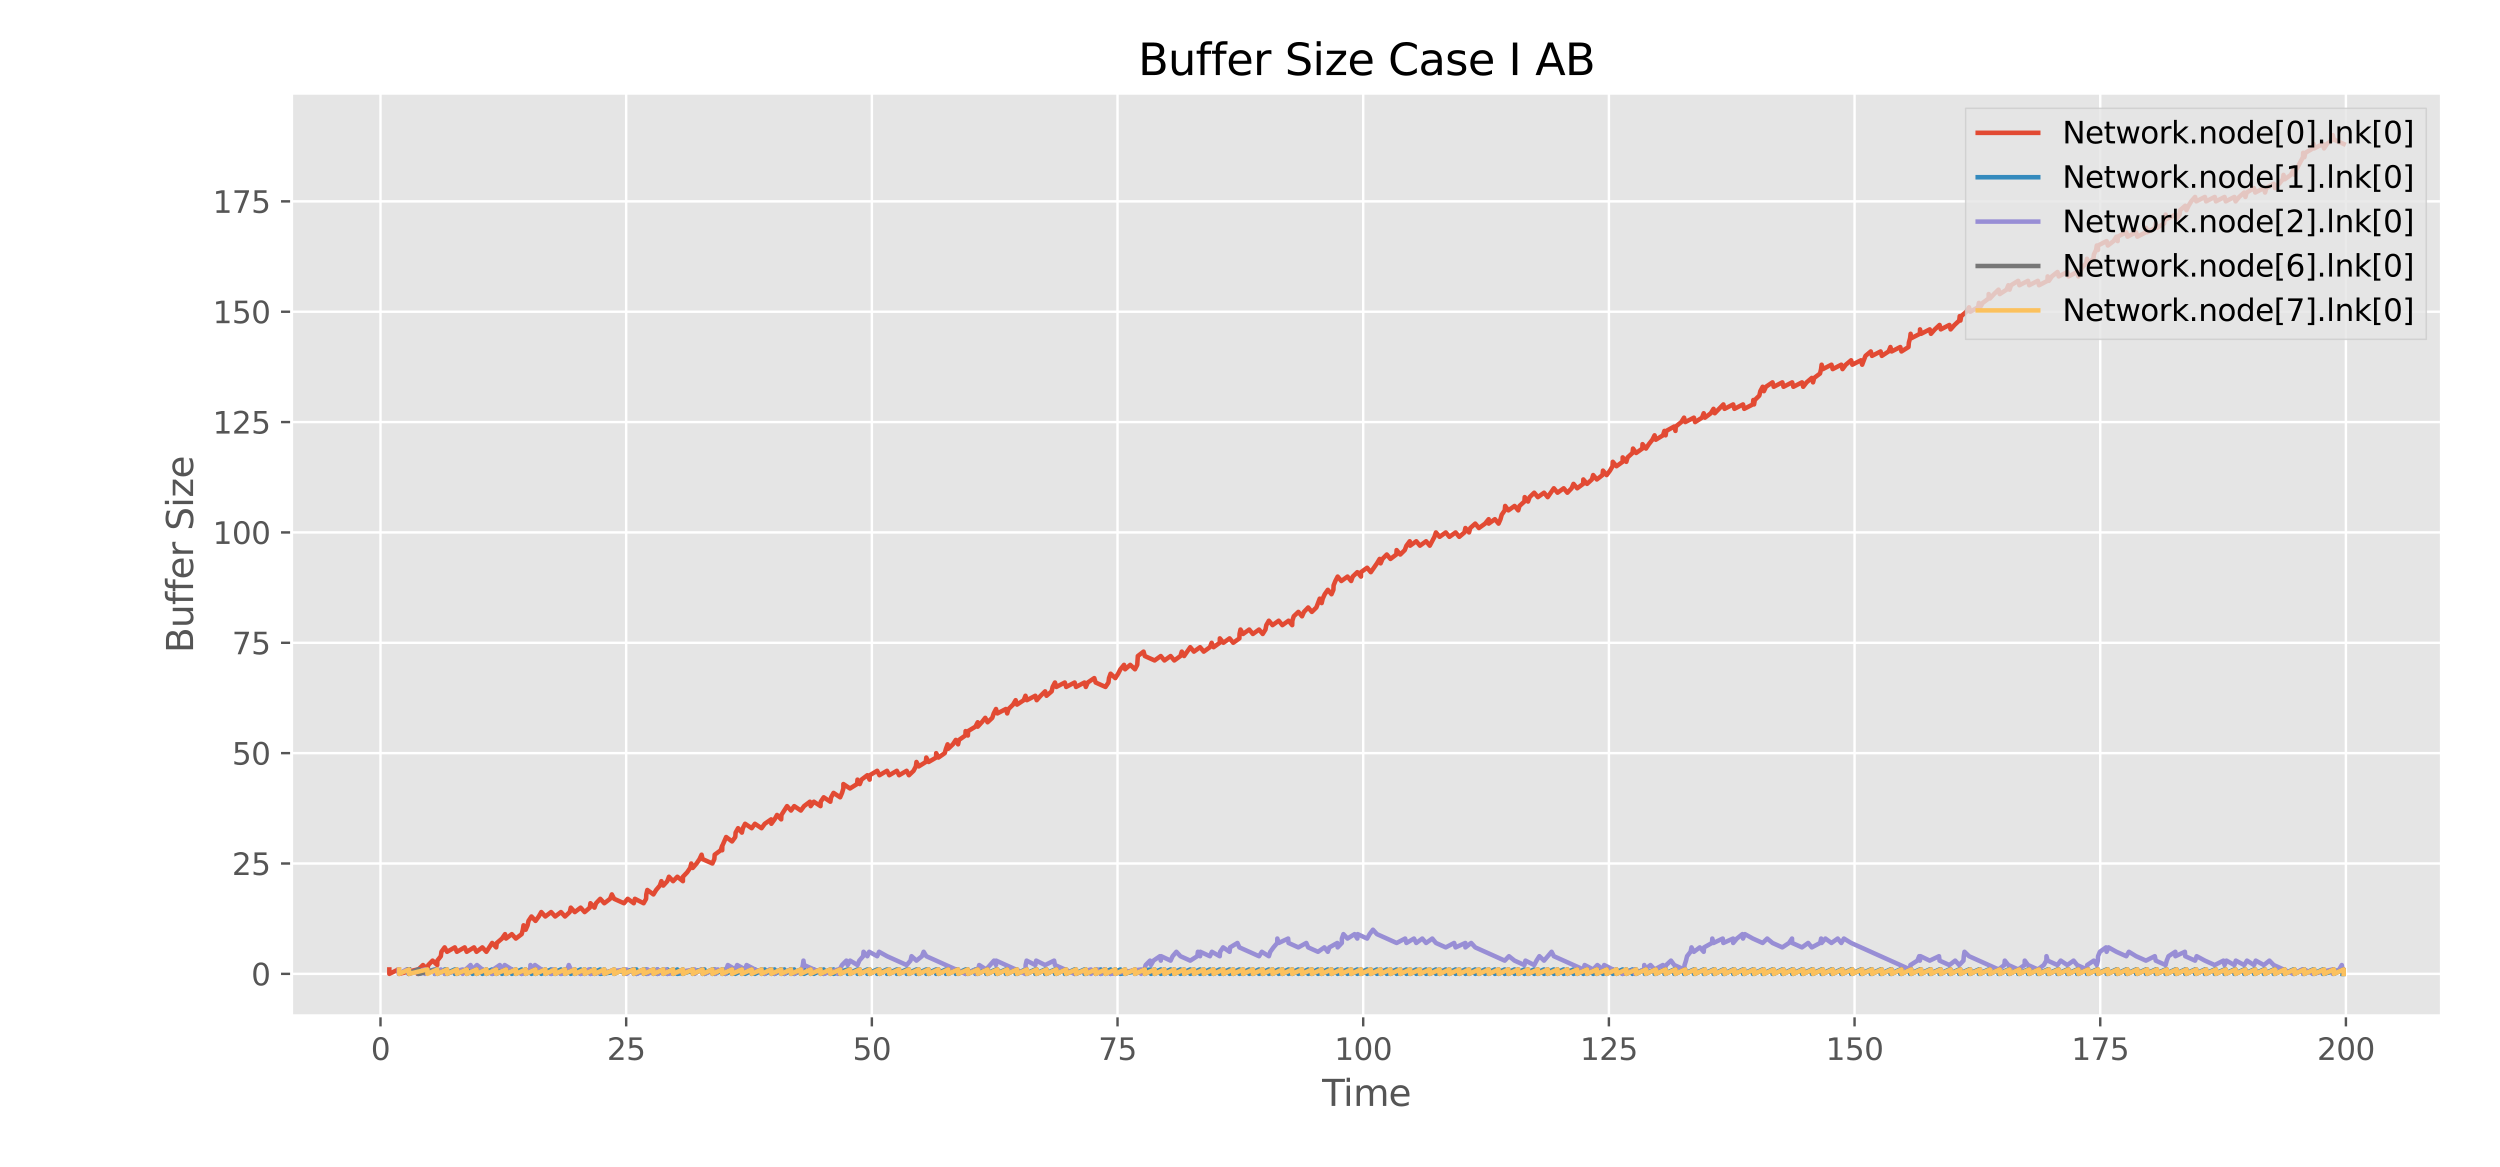 <?xml version="1.0" encoding="utf-8" standalone="no"?>
<!DOCTYPE svg PUBLIC "-//W3C//DTD SVG 1.1//EN"
  "http://www.w3.org/Graphics/SVG/1.1/DTD/svg11.dtd">
<svg xmlns:xlink="http://www.w3.org/1999/xlink" width="826.56pt" height="385.92pt" viewBox="0 0 826.56 385.92" xmlns="http://www.w3.org/2000/svg" version="1.1">
 <defs>
  <style type="text/css">*{stroke-linejoin: round; stroke-linecap: butt}</style>
 </defs>
 <g id="figure_1">
  <g id="patch_1">
   <path d="M 0 385.92 
L 826.56 385.92 
L 826.56 0 
L 0 0 
z
" style="fill: #ffffff"/>
  </g>
  <g id="axes_1">
   <g id="patch_2">
    <path d="M 96.414 335.849 
L 807.188 335.849 
L 807.188 30.82 
L 96.414 30.82 
z
" style="fill: #e5e5e5"/>
   </g>
   <g id="matplotlib.axis_1">
    <g id="xtick_1">
     <g id="line2d_1">
      <path d="M 125.802 335.849 
L 125.802 30.82 
" clip-path="url(#pb612870589)" style="fill: none; stroke: #ffffff; stroke-width: 0.8; stroke-linecap: square"/>
     </g>
     <g id="line2d_2">
      <defs>
       <path id="ma2e839ab2f" d="M 0 0 
L 0 3.5 
" style="stroke: #555555; stroke-width: 0.8"/>
      </defs>
      <g>
       <use xlink:href="#ma2e839ab2f" x="125.802" y="335.849" style="fill: #555555; stroke: #555555; stroke-width: 0.8"/>
      </g>
     </g>
     <g id="text_1">
      <!-- 0 -->
      <g style="fill: #555555" transform="translate(122.621 350.447) scale(0.1 -0.1)">
       <defs>
        <path id="DejaVuSans-30" d="M 2034 4250 
Q 1547 4250 1301 3770 
Q 1056 3291 1056 2328 
Q 1056 1369 1301 889 
Q 1547 409 2034 409 
Q 2525 409 2770 889 
Q 3016 1369 3016 2328 
Q 3016 3291 2770 3770 
Q 2525 4250 2034 4250 
z
M 2034 4750 
Q 2819 4750 3233 4129 
Q 3647 3509 3647 2328 
Q 3647 1150 3233 529 
Q 2819 -91 2034 -91 
Q 1250 -91 836 529 
Q 422 1150 422 2328 
Q 422 3509 836 4129 
Q 1250 4750 2034 4750 
z
" transform="scale(0.016)"/>
       </defs>
       <use xlink:href="#DejaVuSans-30"/>
      </g>
     </g>
    </g>
    <g id="xtick_2">
     <g id="line2d_3">
      <path d="M 207.029 335.849 
L 207.029 30.82 
" clip-path="url(#pb612870589)" style="fill: none; stroke: #ffffff; stroke-width: 0.8; stroke-linecap: square"/>
     </g>
     <g id="line2d_4">
      <g>
       <use xlink:href="#ma2e839ab2f" x="207.029" y="335.849" style="fill: #555555; stroke: #555555; stroke-width: 0.8"/>
      </g>
     </g>
     <g id="text_2">
      <!-- 25 -->
      <g style="fill: #555555" transform="translate(200.667 350.447) scale(0.1 -0.1)">
       <defs>
        <path id="DejaVuSans-32" d="M 1228 531 
L 3431 531 
L 3431 0 
L 469 0 
L 469 531 
Q 828 903 1448 1529 
Q 2069 2156 2228 2338 
Q 2531 2678 2651 2914 
Q 2772 3150 2772 3378 
Q 2772 3750 2511 3984 
Q 2250 4219 1831 4219 
Q 1534 4219 1204 4116 
Q 875 4013 500 3803 
L 500 4441 
Q 881 4594 1212 4672 
Q 1544 4750 1819 4750 
Q 2544 4750 2975 4387 
Q 3406 4025 3406 3419 
Q 3406 3131 3298 2873 
Q 3191 2616 2906 2266 
Q 2828 2175 2409 1742 
Q 1991 1309 1228 531 
z
" transform="scale(0.016)"/>
        <path id="DejaVuSans-35" d="M 691 4666 
L 3169 4666 
L 3169 4134 
L 1269 4134 
L 1269 2991 
Q 1406 3038 1543 3061 
Q 1681 3084 1819 3084 
Q 2600 3084 3056 2656 
Q 3513 2228 3513 1497 
Q 3513 744 3044 326 
Q 2575 -91 1722 -91 
Q 1428 -91 1123 -41 
Q 819 9 494 109 
L 494 744 
Q 775 591 1075 516 
Q 1375 441 1709 441 
Q 2250 441 2565 725 
Q 2881 1009 2881 1497 
Q 2881 1984 2565 2268 
Q 2250 2553 1709 2553 
Q 1456 2553 1204 2497 
Q 953 2441 691 2322 
L 691 4666 
z
" transform="scale(0.016)"/>
       </defs>
       <use xlink:href="#DejaVuSans-32"/>
       <use xlink:href="#DejaVuSans-35" x="63.623"/>
      </g>
     </g>
    </g>
    <g id="xtick_3">
     <g id="line2d_5">
      <path d="M 288.256 335.849 
L 288.256 30.82 
" clip-path="url(#pb612870589)" style="fill: none; stroke: #ffffff; stroke-width: 0.8; stroke-linecap: square"/>
     </g>
     <g id="line2d_6">
      <g>
       <use xlink:href="#ma2e839ab2f" x="288.256" y="335.849" style="fill: #555555; stroke: #555555; stroke-width: 0.8"/>
      </g>
     </g>
     <g id="text_3">
      <!-- 50 -->
      <g style="fill: #555555" transform="translate(281.893 350.447) scale(0.1 -0.1)">
       <use xlink:href="#DejaVuSans-35"/>
       <use xlink:href="#DejaVuSans-30" x="63.623"/>
      </g>
     </g>
    </g>
    <g id="xtick_4">
     <g id="line2d_7">
      <path d="M 369.482 335.849 
L 369.482 30.82 
" clip-path="url(#pb612870589)" style="fill: none; stroke: #ffffff; stroke-width: 0.8; stroke-linecap: square"/>
     </g>
     <g id="line2d_8">
      <g>
       <use xlink:href="#ma2e839ab2f" x="369.482" y="335.849" style="fill: #555555; stroke: #555555; stroke-width: 0.8"/>
      </g>
     </g>
     <g id="text_4">
      <!-- 75 -->
      <g style="fill: #555555" transform="translate(363.12 350.447) scale(0.1 -0.1)">
       <defs>
        <path id="DejaVuSans-37" d="M 525 4666 
L 3525 4666 
L 3525 4397 
L 1831 0 
L 1172 0 
L 2766 4134 
L 525 4134 
L 525 4666 
z
" transform="scale(0.016)"/>
       </defs>
       <use xlink:href="#DejaVuSans-37"/>
       <use xlink:href="#DejaVuSans-35" x="63.623"/>
      </g>
     </g>
    </g>
    <g id="xtick_5">
     <g id="line2d_9">
      <path d="M 450.709 335.849 
L 450.709 30.82 
" clip-path="url(#pb612870589)" style="fill: none; stroke: #ffffff; stroke-width: 0.8; stroke-linecap: square"/>
     </g>
     <g id="line2d_10">
      <g>
       <use xlink:href="#ma2e839ab2f" x="450.709" y="335.849" style="fill: #555555; stroke: #555555; stroke-width: 0.8"/>
      </g>
     </g>
     <g id="text_5">
      <!-- 100 -->
      <g style="fill: #555555" transform="translate(441.165 350.447) scale(0.1 -0.1)">
       <defs>
        <path id="DejaVuSans-31" d="M 794 531 
L 1825 531 
L 1825 4091 
L 703 3866 
L 703 4441 
L 1819 4666 
L 2450 4666 
L 2450 531 
L 3481 531 
L 3481 0 
L 794 0 
L 794 531 
z
" transform="scale(0.016)"/>
       </defs>
       <use xlink:href="#DejaVuSans-31"/>
       <use xlink:href="#DejaVuSans-30" x="63.623"/>
       <use xlink:href="#DejaVuSans-30" x="127.246"/>
      </g>
     </g>
    </g>
    <g id="xtick_6">
     <g id="line2d_11">
      <path d="M 531.936 335.849 
L 531.936 30.82 
" clip-path="url(#pb612870589)" style="fill: none; stroke: #ffffff; stroke-width: 0.8; stroke-linecap: square"/>
     </g>
     <g id="line2d_12">
      <g>
       <use xlink:href="#ma2e839ab2f" x="531.936" y="335.849" style="fill: #555555; stroke: #555555; stroke-width: 0.8"/>
      </g>
     </g>
     <g id="text_6">
      <!-- 125 -->
      <g style="fill: #555555" transform="translate(522.392 350.447) scale(0.1 -0.1)">
       <use xlink:href="#DejaVuSans-31"/>
       <use xlink:href="#DejaVuSans-32" x="63.623"/>
       <use xlink:href="#DejaVuSans-35" x="127.246"/>
      </g>
     </g>
    </g>
    <g id="xtick_7">
     <g id="line2d_13">
      <path d="M 613.162 335.849 
L 613.162 30.82 
" clip-path="url(#pb612870589)" style="fill: none; stroke: #ffffff; stroke-width: 0.8; stroke-linecap: square"/>
     </g>
     <g id="line2d_14">
      <g>
       <use xlink:href="#ma2e839ab2f" x="613.162" y="335.849" style="fill: #555555; stroke: #555555; stroke-width: 0.8"/>
      </g>
     </g>
     <g id="text_7">
      <!-- 150 -->
      <g style="fill: #555555" transform="translate(603.618 350.447) scale(0.1 -0.1)">
       <use xlink:href="#DejaVuSans-31"/>
       <use xlink:href="#DejaVuSans-35" x="63.623"/>
       <use xlink:href="#DejaVuSans-30" x="127.246"/>
      </g>
     </g>
    </g>
    <g id="xtick_8">
     <g id="line2d_15">
      <path d="M 694.389 335.849 
L 694.389 30.82 
" clip-path="url(#pb612870589)" style="fill: none; stroke: #ffffff; stroke-width: 0.8; stroke-linecap: square"/>
     </g>
     <g id="line2d_16">
      <g>
       <use xlink:href="#ma2e839ab2f" x="694.389" y="335.849" style="fill: #555555; stroke: #555555; stroke-width: 0.8"/>
      </g>
     </g>
     <g id="text_8">
      <!-- 175 -->
      <g style="fill: #555555" transform="translate(684.845 350.447) scale(0.1 -0.1)">
       <use xlink:href="#DejaVuSans-31"/>
       <use xlink:href="#DejaVuSans-37" x="63.623"/>
       <use xlink:href="#DejaVuSans-35" x="127.246"/>
      </g>
     </g>
    </g>
    <g id="xtick_9">
     <g id="line2d_17">
      <path d="M 775.615 335.849 
L 775.615 30.82 
" clip-path="url(#pb612870589)" style="fill: none; stroke: #ffffff; stroke-width: 0.8; stroke-linecap: square"/>
     </g>
     <g id="line2d_18">
      <g>
       <use xlink:href="#ma2e839ab2f" x="775.615" y="335.849" style="fill: #555555; stroke: #555555; stroke-width: 0.8"/>
      </g>
     </g>
     <g id="text_9">
      <!-- 200 -->
      <g style="fill: #555555" transform="translate(766.072 350.447) scale(0.1 -0.1)">
       <use xlink:href="#DejaVuSans-32"/>
       <use xlink:href="#DejaVuSans-30" x="63.623"/>
       <use xlink:href="#DejaVuSans-30" x="127.246"/>
      </g>
     </g>
    </g>
    <g id="text_10">
     <!-- Time -->
     <g style="fill: #555555" transform="translate(437.12 365.645) scale(0.12 -0.12)">
      <defs>
       <path id="DejaVuSans-54" d="M -19 4666 
L 3928 4666 
L 3928 4134 
L 2272 4134 
L 2272 0 
L 1638 0 
L 1638 4134 
L -19 4134 
L -19 4666 
z
" transform="scale(0.016)"/>
       <path id="DejaVuSans-69" d="M 603 3500 
L 1178 3500 
L 1178 0 
L 603 0 
L 603 3500 
z
M 603 4863 
L 1178 4863 
L 1178 4134 
L 603 4134 
L 603 4863 
z
" transform="scale(0.016)"/>
       <path id="DejaVuSans-6d" d="M 3328 2828 
Q 3544 3216 3844 3400 
Q 4144 3584 4550 3584 
Q 5097 3584 5394 3201 
Q 5691 2819 5691 2113 
L 5691 0 
L 5113 0 
L 5113 2094 
Q 5113 2597 4934 2840 
Q 4756 3084 4391 3084 
Q 3944 3084 3684 2787 
Q 3425 2491 3425 1978 
L 3425 0 
L 2847 0 
L 2847 2094 
Q 2847 2600 2669 2842 
Q 2491 3084 2119 3084 
Q 1678 3084 1418 2786 
Q 1159 2488 1159 1978 
L 1159 0 
L 581 0 
L 581 3500 
L 1159 3500 
L 1159 2956 
Q 1356 3278 1631 3431 
Q 1906 3584 2284 3584 
Q 2666 3584 2933 3390 
Q 3200 3197 3328 2828 
z
" transform="scale(0.016)"/>
       <path id="DejaVuSans-65" d="M 3597 1894 
L 3597 1613 
L 953 1613 
Q 991 1019 1311 708 
Q 1631 397 2203 397 
Q 2534 397 2845 478 
Q 3156 559 3463 722 
L 3463 178 
Q 3153 47 2828 -22 
Q 2503 -91 2169 -91 
Q 1331 -91 842 396 
Q 353 884 353 1716 
Q 353 2575 817 3079 
Q 1281 3584 2069 3584 
Q 2775 3584 3186 3129 
Q 3597 2675 3597 1894 
z
M 3022 2063 
Q 3016 2534 2758 2815 
Q 2500 3097 2075 3097 
Q 1594 3097 1305 2825 
Q 1016 2553 972 2059 
L 3022 2063 
z
" transform="scale(0.016)"/>
      </defs>
      <use xlink:href="#DejaVuSans-54"/>
      <use xlink:href="#DejaVuSans-69" x="57.959"/>
      <use xlink:href="#DejaVuSans-6d" x="85.742"/>
      <use xlink:href="#DejaVuSans-65" x="183.154"/>
     </g>
    </g>
   </g>
   <g id="matplotlib.axis_2">
    <g id="ytick_1">
     <g id="line2d_19">
      <path d="M 96.414 321.984 
L 807.188 321.984 
" clip-path="url(#pb612870589)" style="fill: none; stroke: #ffffff; stroke-width: 0.8; stroke-linecap: square"/>
     </g>
     <g id="line2d_20">
      <defs>
       <path id="mc385f0f80f" d="M 0 0 
L -3.5 0 
" style="stroke: #555555; stroke-width: 0.8"/>
      </defs>
      <g>
       <use xlink:href="#mc385f0f80f" x="96.414" y="321.984" style="fill: #555555; stroke: #555555; stroke-width: 0.8"/>
      </g>
     </g>
     <g id="text_11">
      <!-- 0 -->
      <g style="fill: #555555" transform="translate(83.052 325.783) scale(0.1 -0.1)">
       <use xlink:href="#DejaVuSans-30"/>
      </g>
     </g>
    </g>
    <g id="ytick_2">
     <g id="line2d_21">
      <path d="M 96.414 285.497 
L 807.188 285.497 
" clip-path="url(#pb612870589)" style="fill: none; stroke: #ffffff; stroke-width: 0.8; stroke-linecap: square"/>
     </g>
     <g id="line2d_22">
      <g>
       <use xlink:href="#mc385f0f80f" x="96.414" y="285.497" style="fill: #555555; stroke: #555555; stroke-width: 0.8"/>
      </g>
     </g>
     <g id="text_12">
      <!-- 25 -->
      <g style="fill: #555555" transform="translate(76.689 289.296) scale(0.1 -0.1)">
       <use xlink:href="#DejaVuSans-32"/>
       <use xlink:href="#DejaVuSans-35" x="63.623"/>
      </g>
     </g>
    </g>
    <g id="ytick_3">
     <g id="line2d_23">
      <path d="M 96.414 249.01 
L 807.188 249.01 
" clip-path="url(#pb612870589)" style="fill: none; stroke: #ffffff; stroke-width: 0.8; stroke-linecap: square"/>
     </g>
     <g id="line2d_24">
      <g>
       <use xlink:href="#mc385f0f80f" x="96.414" y="249.01" style="fill: #555555; stroke: #555555; stroke-width: 0.8"/>
      </g>
     </g>
     <g id="text_13">
      <!-- 50 -->
      <g style="fill: #555555" transform="translate(76.689 252.81) scale(0.1 -0.1)">
       <use xlink:href="#DejaVuSans-35"/>
       <use xlink:href="#DejaVuSans-30" x="63.623"/>
      </g>
     </g>
    </g>
    <g id="ytick_4">
     <g id="line2d_25">
      <path d="M 96.414 212.524 
L 807.188 212.524 
" clip-path="url(#pb612870589)" style="fill: none; stroke: #ffffff; stroke-width: 0.8; stroke-linecap: square"/>
     </g>
     <g id="line2d_26">
      <g>
       <use xlink:href="#mc385f0f80f" x="96.414" y="212.524" style="fill: #555555; stroke: #555555; stroke-width: 0.8"/>
      </g>
     </g>
     <g id="text_14">
      <!-- 75 -->
      <g style="fill: #555555" transform="translate(76.689 216.323) scale(0.1 -0.1)">
       <use xlink:href="#DejaVuSans-37"/>
       <use xlink:href="#DejaVuSans-35" x="63.623"/>
      </g>
     </g>
    </g>
    <g id="ytick_5">
     <g id="line2d_27">
      <path d="M 96.414 176.037 
L 807.188 176.037 
" clip-path="url(#pb612870589)" style="fill: none; stroke: #ffffff; stroke-width: 0.8; stroke-linecap: square"/>
     </g>
     <g id="line2d_28">
      <g>
       <use xlink:href="#mc385f0f80f" x="96.414" y="176.037" style="fill: #555555; stroke: #555555; stroke-width: 0.8"/>
      </g>
     </g>
     <g id="text_15">
      <!-- 100 -->
      <g style="fill: #555555" transform="translate(70.327 179.836) scale(0.1 -0.1)">
       <use xlink:href="#DejaVuSans-31"/>
       <use xlink:href="#DejaVuSans-30" x="63.623"/>
       <use xlink:href="#DejaVuSans-30" x="127.246"/>
      </g>
     </g>
    </g>
    <g id="ytick_6">
     <g id="line2d_29">
      <path d="M 96.414 139.55 
L 807.188 139.55 
" clip-path="url(#pb612870589)" style="fill: none; stroke: #ffffff; stroke-width: 0.8; stroke-linecap: square"/>
     </g>
     <g id="line2d_30">
      <g>
       <use xlink:href="#mc385f0f80f" x="96.414" y="139.55" style="fill: #555555; stroke: #555555; stroke-width: 0.8"/>
      </g>
     </g>
     <g id="text_16">
      <!-- 125 -->
      <g style="fill: #555555" transform="translate(70.327 143.35) scale(0.1 -0.1)">
       <use xlink:href="#DejaVuSans-31"/>
       <use xlink:href="#DejaVuSans-32" x="63.623"/>
       <use xlink:href="#DejaVuSans-35" x="127.246"/>
      </g>
     </g>
    </g>
    <g id="ytick_7">
     <g id="line2d_31">
      <path d="M 96.414 103.064 
L 807.188 103.064 
" clip-path="url(#pb612870589)" style="fill: none; stroke: #ffffff; stroke-width: 0.8; stroke-linecap: square"/>
     </g>
     <g id="line2d_32">
      <g>
       <use xlink:href="#mc385f0f80f" x="96.414" y="103.064" style="fill: #555555; stroke: #555555; stroke-width: 0.8"/>
      </g>
     </g>
     <g id="text_17">
      <!-- 150 -->
      <g style="fill: #555555" transform="translate(70.327 106.863) scale(0.1 -0.1)">
       <use xlink:href="#DejaVuSans-31"/>
       <use xlink:href="#DejaVuSans-35" x="63.623"/>
       <use xlink:href="#DejaVuSans-30" x="127.246"/>
      </g>
     </g>
    </g>
    <g id="ytick_8">
     <g id="line2d_33">
      <path d="M 96.414 66.577 
L 807.188 66.577 
" clip-path="url(#pb612870589)" style="fill: none; stroke: #ffffff; stroke-width: 0.8; stroke-linecap: square"/>
     </g>
     <g id="line2d_34">
      <g>
       <use xlink:href="#mc385f0f80f" x="96.414" y="66.577" style="fill: #555555; stroke: #555555; stroke-width: 0.8"/>
      </g>
     </g>
     <g id="text_18">
      <!-- 175 -->
      <g style="fill: #555555" transform="translate(70.327 70.376) scale(0.1 -0.1)">
       <use xlink:href="#DejaVuSans-31"/>
       <use xlink:href="#DejaVuSans-37" x="63.623"/>
       <use xlink:href="#DejaVuSans-35" x="127.246"/>
      </g>
     </g>
    </g>
    <g id="text_19">
     <!-- Buffer Size -->
     <g style="fill: #555555" transform="translate(63.831 215.86) rotate(-90) scale(0.12 -0.12)">
      <defs>
       <path id="DejaVuSans-42" d="M 1259 2228 
L 1259 519 
L 2272 519 
Q 2781 519 3026 730 
Q 3272 941 3272 1375 
Q 3272 1813 3026 2020 
Q 2781 2228 2272 2228 
L 1259 2228 
z
M 1259 4147 
L 1259 2741 
L 2194 2741 
Q 2656 2741 2882 2914 
Q 3109 3088 3109 3444 
Q 3109 3797 2882 3972 
Q 2656 4147 2194 4147 
L 1259 4147 
z
M 628 4666 
L 2241 4666 
Q 2963 4666 3353 4366 
Q 3744 4066 3744 3513 
Q 3744 3084 3544 2831 
Q 3344 2578 2956 2516 
Q 3422 2416 3680 2098 
Q 3938 1781 3938 1306 
Q 3938 681 3513 340 
Q 3088 0 2303 0 
L 628 0 
L 628 4666 
z
" transform="scale(0.016)"/>
       <path id="DejaVuSans-75" d="M 544 1381 
L 544 3500 
L 1119 3500 
L 1119 1403 
Q 1119 906 1312 657 
Q 1506 409 1894 409 
Q 2359 409 2629 706 
Q 2900 1003 2900 1516 
L 2900 3500 
L 3475 3500 
L 3475 0 
L 2900 0 
L 2900 538 
Q 2691 219 2414 64 
Q 2138 -91 1772 -91 
Q 1169 -91 856 284 
Q 544 659 544 1381 
z
M 1991 3584 
L 1991 3584 
z
" transform="scale(0.016)"/>
       <path id="DejaVuSans-66" d="M 2375 4863 
L 2375 4384 
L 1825 4384 
Q 1516 4384 1395 4259 
Q 1275 4134 1275 3809 
L 1275 3500 
L 2222 3500 
L 2222 3053 
L 1275 3053 
L 1275 0 
L 697 0 
L 697 3053 
L 147 3053 
L 147 3500 
L 697 3500 
L 697 3744 
Q 697 4328 969 4595 
Q 1241 4863 1831 4863 
L 2375 4863 
z
" transform="scale(0.016)"/>
       <path id="DejaVuSans-72" d="M 2631 2963 
Q 2534 3019 2420 3045 
Q 2306 3072 2169 3072 
Q 1681 3072 1420 2755 
Q 1159 2438 1159 1844 
L 1159 0 
L 581 0 
L 581 3500 
L 1159 3500 
L 1159 2956 
Q 1341 3275 1631 3429 
Q 1922 3584 2338 3584 
Q 2397 3584 2469 3576 
Q 2541 3569 2628 3553 
L 2631 2963 
z
" transform="scale(0.016)"/>
       <path id="DejaVuSans-20" transform="scale(0.016)"/>
       <path id="DejaVuSans-53" d="M 3425 4513 
L 3425 3897 
Q 3066 4069 2747 4153 
Q 2428 4238 2131 4238 
Q 1616 4238 1336 4038 
Q 1056 3838 1056 3469 
Q 1056 3159 1242 3001 
Q 1428 2844 1947 2747 
L 2328 2669 
Q 3034 2534 3370 2195 
Q 3706 1856 3706 1288 
Q 3706 609 3251 259 
Q 2797 -91 1919 -91 
Q 1588 -91 1214 -16 
Q 841 59 441 206 
L 441 856 
Q 825 641 1194 531 
Q 1563 422 1919 422 
Q 2459 422 2753 634 
Q 3047 847 3047 1241 
Q 3047 1584 2836 1778 
Q 2625 1972 2144 2069 
L 1759 2144 
Q 1053 2284 737 2584 
Q 422 2884 422 3419 
Q 422 4038 858 4394 
Q 1294 4750 2059 4750 
Q 2388 4750 2728 4690 
Q 3069 4631 3425 4513 
z
" transform="scale(0.016)"/>
       <path id="DejaVuSans-7a" d="M 353 3500 
L 3084 3500 
L 3084 2975 
L 922 459 
L 3084 459 
L 3084 0 
L 275 0 
L 275 525 
L 2438 3041 
L 353 3041 
L 353 3500 
z
" transform="scale(0.016)"/>
      </defs>
      <use xlink:href="#DejaVuSans-42"/>
      <use xlink:href="#DejaVuSans-75" x="68.604"/>
      <use xlink:href="#DejaVuSans-66" x="131.982"/>
      <use xlink:href="#DejaVuSans-66" x="167.188"/>
      <use xlink:href="#DejaVuSans-65" x="202.393"/>
      <use xlink:href="#DejaVuSans-72" x="263.916"/>
      <use xlink:href="#DejaVuSans-20" x="305.029"/>
      <use xlink:href="#DejaVuSans-53" x="336.816"/>
      <use xlink:href="#DejaVuSans-69" x="400.293"/>
      <use xlink:href="#DejaVuSans-7a" x="428.076"/>
      <use xlink:href="#DejaVuSans-65" x="480.566"/>
     </g>
    </g>
   </g>
   <g id="line2d_35">
    <path d="M 128.722 320.524 
L 128.722 321.984 
L 131.722 320.524 
L 131.971 321.984 
L 138.062 320.524 
L 138.062 321.984 
L 138.343 320.524 
L 139.853 319.065 
L 141.311 320.524 
L 141.592 319.065 
L 143.027 317.605 
L 144.56 319.065 
L 144.603 317.605 
L 145.751 316.146 
L 145.94 314.686 
L 147.006 313.227 
L 147.809 314.686 
L 150.379 313.227 
L 151.059 314.686 
L 153.628 313.227 
L 154.308 314.686 
L 156.711 313.227 
L 157.557 314.686 
L 159.473 313.227 
L 160.806 314.686 
L 162.722 311.767 
L 164.055 313.227 
L 164.254 311.767 
L 165.971 310.308 
L 166.981 308.849 
L 167.304 310.308 
L 169.22 308.849 
L 170.553 310.308 
L 172.469 308.849 
L 172.857 307.389 
L 173.096 305.93 
L 173.802 307.389 
L 174.433 305.93 
L 174.729 304.47 
L 175.718 303.011 
L 177.051 304.47 
L 178.123 303.011 
L 178.967 301.551 
L 180.3 303.011 
L 182.217 301.551 
L 183.549 303.011 
L 185.466 301.551 
L 186.798 303.011 
L 188.358 301.551 
L 188.715 300.092 
L 190.047 301.551 
L 191.964 300.092 
L 193.296 301.551 
L 194.989 300.092 
L 195.213 298.632 
L 196.545 300.092 
L 197.074 298.632 
L 198.462 297.173 
L 199.794 298.632 
L 201.711 297.173 
L 202.29 295.713 
L 203.044 297.173 
L 206.293 298.632 
L 207.534 297.173 
L 209.542 298.632 
L 209.922 297.173 
L 212.791 298.632 
L 213.613 297.173 
L 213.682 295.713 
L 214.022 294.254 
L 216.04 295.713 
L 216.931 294.254 
L 218.165 292.794 
L 218.668 291.335 
L 219.289 292.794 
L 220.62 291.335 
L 221.172 289.875 
L 222.538 291.335 
L 223.939 289.875 
L 225.787 291.335 
L 225.79 289.875 
L 227.188 288.416 
L 228.187 286.957 
L 228.551 285.497 
L 229.036 286.957 
L 230.291 285.497 
L 231.29 284.038 
L 231.96 282.578 
L 232.285 284.038 
L 235.534 285.497 
L 236.177 284.038 
L 236.298 282.578 
L 238.277 281.119 
L 238.749 279.659 
L 238.783 281.119 
L 238.811 279.659 
L 240.084 276.74 
L 242.032 278.2 
L 243.097 276.74 
L 243.207 275.281 
L 244.024 273.821 
L 245.281 275.281 
L 245.611 273.821 
L 246.346 272.362 
L 248.53 273.821 
L 249.595 272.362 
L 251.78 273.821 
L 252.844 272.362 
L 254.962 270.902 
L 255.029 272.362 
L 256.094 270.902 
L 256.904 269.443 
L 258.278 270.902 
L 258.352 269.443 
L 260.218 266.524 
L 261.527 267.983 
L 262.592 266.524 
L 264.776 267.983 
L 265.841 266.524 
L 267.777 265.065 
L 268.025 266.524 
L 269.09 265.065 
L 271.274 266.524 
L 271.347 265.065 
L 272.339 263.605 
L 274.523 265.065 
L 274.787 263.605 
L 275.588 262.146 
L 277.772 263.605 
L 278.396 262.146 
L 278.837 260.686 
L 278.844 259.227 
L 281.021 260.686 
L 283.357 259.227 
L 283.514 257.767 
L 284.27 259.227 
L 284.826 257.767 
L 286.763 256.308 
L 287.519 257.767 
L 287.57 256.308 
L 290.012 254.848 
L 290.768 256.308 
L 293.262 254.848 
L 294.017 256.308 
L 296.511 254.848 
L 297.266 256.308 
L 299.76 254.848 
L 300.515 256.308 
L 302.043 254.848 
L 302.804 253.389 
L 303.009 251.929 
L 303.765 253.389 
L 306.079 251.929 
L 306.258 250.47 
L 307.014 251.929 
L 309.507 250.47 
L 309.519 249.01 
L 310.263 250.47 
L 312.352 249.01 
L 312.756 247.551 
L 313.301 246.091 
L 313.512 247.551 
L 315.04 246.091 
L 316.005 244.632 
L 316.761 246.091 
L 317.08 244.632 
L 319.171 243.172 
L 319.254 241.713 
L 320.01 243.172 
L 320.082 241.713 
L 322.503 240.254 
L 323.256 238.794 
L 323.259 240.254 
L 324.596 238.794 
L 325.752 237.335 
L 326.508 238.794 
L 328.066 237.335 
L 328.55 235.875 
L 329.3 234.416 
L 329.757 235.875 
L 332.549 234.416 
L 333.006 235.875 
L 333.445 234.416 
L 334.939 232.956 
L 335.798 231.497 
L 336.255 232.956 
L 338.469 231.497 
L 339.047 230.037 
L 339.504 231.497 
L 342.296 230.037 
L 342.753 231.497 
L 344.058 230.037 
L 345.545 228.578 
L 346.002 230.037 
L 347.697 228.578 
L 348.025 227.118 
L 348.794 225.659 
L 349.251 227.118 
L 352.044 225.659 
L 352.501 227.118 
L 355.293 225.659 
L 355.75 227.118 
L 358.542 225.659 
L 358.999 227.118 
L 359.636 225.659 
L 361.791 224.199 
L 362.248 225.659 
L 365.497 227.118 
L 366.476 225.659 
L 366.662 224.199 
L 367.186 222.74 
L 368.746 224.199 
L 369.679 222.74 
L 370.435 221.28 
L 371.628 219.821 
L 371.995 221.28 
L 373.684 219.821 
L 375.244 221.28 
L 375.996 219.821 
L 376.191 216.902 
L 378.085 215.443 
L 378.493 216.902 
L 381.742 218.362 
L 383.779 216.902 
L 384.991 218.362 
L 387.028 216.902 
L 388.24 218.362 
L 390.277 216.902 
L 390.729 215.443 
L 391.489 216.902 
L 393.526 213.983 
L 394.738 215.443 
L 396.775 213.983 
L 397.987 215.443 
L 400.024 213.983 
L 400.602 212.524 
L 401.237 213.983 
L 403.273 212.524 
L 403.308 211.064 
L 404.486 212.524 
L 406.522 211.064 
L 407.735 212.524 
L 409.771 211.064 
L 409.817 209.605 
L 410.137 208.145 
L 410.984 209.605 
L 413.02 208.145 
L 414.233 209.605 
L 416.269 208.145 
L 417.482 209.605 
L 418.391 208.145 
L 418.673 206.686 
L 419.518 205.226 
L 420.731 206.686 
L 422.768 205.226 
L 423.98 206.686 
L 426.017 205.226 
L 427.229 206.686 
L 427.281 205.226 
L 427.74 203.767 
L 429.266 202.307 
L 430.478 203.767 
L 431.125 202.307 
L 432.515 200.848 
L 433.727 202.307 
L 435.218 200.848 
L 436.328 197.929 
L 436.976 199.388 
L 437.327 197.929 
L 437.985 196.47 
L 439.013 195.01 
L 440.225 196.47 
L 440.854 195.01 
L 440.92 193.551 
L 441.506 192.091 
L 442.262 190.632 
L 443.474 192.091 
L 445.511 190.632 
L 446.723 192.091 
L 447.243 190.632 
L 448.76 189.172 
L 449.972 190.632 
L 449.982 189.172 
L 452.009 187.713 
L 453.222 189.172 
L 455.258 186.253 
L 456.144 184.794 
L 456.471 186.253 
L 457.074 184.794 
L 458.507 183.334 
L 459.72 184.794 
L 461.658 183.334 
L 461.756 181.875 
L 462.969 183.334 
L 464.447 181.875 
L 465.005 180.415 
L 466.086 178.956 
L 466.218 180.415 
L 468.254 178.956 
L 469.467 180.415 
L 471.504 178.956 
L 472.716 180.415 
L 474.261 177.496 
L 474.753 176.037 
L 475.965 177.496 
L 478.002 176.037 
L 479.214 177.496 
L 481.251 176.037 
L 482.463 177.496 
L 484.178 176.037 
L 484.5 174.578 
L 485.712 176.037 
L 486.104 174.578 
L 487.749 173.118 
L 488.961 174.578 
L 490.998 173.118 
L 492.191 171.659 
L 492.21 173.118 
L 494.247 171.659 
L 495.459 173.118 
L 496.097 171.659 
L 496.498 170.199 
L 497.496 168.74 
L 497.645 167.28 
L 498.708 168.74 
L 500.745 167.28 
L 501.958 168.74 
L 502.378 167.28 
L 503.994 165.821 
L 504.103 164.361 
L 505.207 165.821 
L 505.743 164.361 
L 507.243 162.902 
L 508.456 164.361 
L 510.492 162.902 
L 511.705 164.361 
L 513.741 161.442 
L 514.954 162.902 
L 516.99 161.442 
L 518.203 162.902 
L 519.599 161.442 
L 520.239 159.983 
L 521.452 161.442 
L 523.43 159.983 
L 523.489 158.523 
L 524.701 159.983 
L 526.315 158.523 
L 526.738 157.064 
L 527.95 158.523 
L 529.817 157.064 
L 529.987 155.604 
L 531.199 157.064 
L 532.292 155.604 
L 533.144 154.145 
L 533.236 152.686 
L 534.448 154.145 
L 536.485 152.686 
L 536.5 151.226 
L 537.697 152.686 
L 538.132 151.226 
L 539.734 149.767 
L 539.923 148.307 
L 540.946 149.767 
L 542.983 148.307 
L 543.057 146.848 
L 544.195 148.307 
L 545.149 146.848 
L 546.316 145.388 
L 547.041 143.929 
L 547.444 145.388 
L 549.822 143.929 
L 550.29 142.469 
L 550.693 143.929 
L 550.936 142.469 
L 553.539 141.01 
L 553.943 142.469 
L 554.062 141.01 
L 555.882 139.55 
L 556.788 138.091 
L 557.192 139.55 
L 560.038 138.091 
L 560.441 139.55 
L 562.729 138.091 
L 563.287 136.631 
L 563.69 138.091 
L 565.633 136.631 
L 566.536 135.172 
L 566.939 136.631 
L 569.785 133.712 
L 570.188 135.172 
L 573.034 133.712 
L 573.437 135.172 
L 576.283 133.712 
L 576.686 135.172 
L 579.532 133.712 
L 579.69 132.253 
L 579.935 133.712 
L 580.185 132.253 
L 581.674 130.794 
L 582.006 129.334 
L 582.781 127.875 
L 583.184 129.334 
L 583.866 127.875 
L 586.03 126.415 
L 586.433 127.875 
L 589.279 126.415 
L 589.682 127.875 
L 592.528 126.415 
L 592.931 127.875 
L 595.777 126.415 
L 596.18 127.875 
L 597.31 126.415 
L 599.026 124.956 
L 599.429 126.415 
L 599.812 124.956 
L 601.742 123.496 
L 602.085 122.037 
L 602.275 120.577 
L 602.679 122.037 
L 605.524 120.577 
L 605.928 122.037 
L 608.774 120.577 
L 609.177 122.037 
L 610.271 120.577 
L 612.023 119.118 
L 612.426 120.577 
L 615.272 119.118 
L 615.675 120.577 
L 616.774 117.658 
L 618.521 116.199 
L 618.924 117.658 
L 621.77 116.199 
L 622.173 117.658 
L 624.41 116.199 
L 625.019 114.739 
L 625.422 116.199 
L 628.268 114.739 
L 628.671 116.199 
L 630.992 114.739 
L 631.117 113.28 
L 631.517 111.82 
L 631.693 110.361 
L 631.92 111.82 
L 634.766 110.361 
L 634.799 108.902 
L 635.169 110.361 
L 638.015 108.902 
L 638.418 110.361 
L 639.704 108.902 
L 641.264 107.442 
L 641.667 108.902 
L 644.513 107.442 
L 644.916 108.902 
L 646.209 107.442 
L 647.762 105.983 
L 647.931 104.523 
L 648.165 105.983 
L 648.421 104.523 
L 650.12 103.064 
L 651.011 101.604 
L 651.415 103.064 
L 654.004 101.604 
L 654.26 100.145 
L 654.664 101.604 
L 655.522 100.145 
L 657.485 98.685 
L 657.51 97.226 
L 657.913 98.685 
L 659.256 97.226 
L 660.759 95.766 
L 661.162 97.226 
L 663.415 95.766 
L 664.008 94.307 
L 664.411 95.766 
L 664.893 94.307 
L 667.257 92.847 
L 667.66 94.307 
L 670.506 92.847 
L 670.909 94.307 
L 673.755 92.847 
L 674.158 94.307 
L 676.947 92.847 
L 677.004 91.388 
L 677.407 92.847 
L 678.397 91.388 
L 680.253 89.928 
L 680.656 91.388 
L 683.502 89.928 
L 683.905 91.388 
L 686.751 89.928 
L 687.154 91.388 
L 688.381 88.469 
L 689.728 87.009 
L 690 85.55 
L 690.403 87.009 
L 692.12 85.55 
L 692.302 84.091 
L 693.027 82.631 
L 693.249 81.172 
L 693.652 82.631 
L 693.669 81.172 
L 696.498 79.712 
L 696.901 81.172 
L 698.798 79.712 
L 699.747 78.253 
L 700.15 79.712 
L 700.174 78.253 
L 702.996 76.793 
L 703.4 78.253 
L 706.245 76.793 
L 706.649 78.253 
L 709.495 76.793 
L 709.546 75.334 
L 709.898 76.793 
L 712.591 75.334 
L 712.744 73.874 
L 713.147 75.334 
L 715.541 73.874 
L 715.646 72.415 
L 715.993 70.955 
L 716.396 72.415 
L 719.242 70.955 
L 719.645 72.415 
L 720.62 70.955 
L 720.788 69.496 
L 722.491 68.036 
L 722.894 69.496 
L 723.585 68.036 
L 724.468 66.577 
L 725.74 65.117 
L 726.143 66.577 
L 728.989 65.117 
L 729.392 66.577 
L 732.238 65.117 
L 732.641 66.577 
L 735.487 65.117 
L 735.89 66.577 
L 738.736 65.117 
L 739.139 66.577 
L 740.321 65.117 
L 741.985 63.658 
L 742.388 65.117 
L 742.813 63.658 
L 745.234 62.199 
L 745.637 63.658 
L 748.483 62.199 
L 748.886 63.658 
L 749.302 62.199 
L 751.732 60.739 
L 752.136 62.199 
L 753.557 60.739 
L 754.772 59.28 
L 754.981 57.82 
L 755.385 59.28 
L 757.397 57.82 
L 758.231 56.361 
L 758.634 57.82 
L 759.047 56.361 
L 761.406 51.982 
L 761.48 50.523 
L 761.883 51.982 
L 762.208 50.523 
L 764.729 49.063 
L 764.947 47.604 
L 765.132 49.063 
L 767.978 47.604 
L 768.381 49.063 
L 769.318 47.604 
L 771.227 46.144 
L 771.273 44.685 
L 771.63 46.144 
L 774.879 47.604 
L 774.879 47.604 
" clip-path="url(#pb612870589)" style="fill: none; stroke: #e24a33; stroke-width: 1.5; stroke-linecap: square"/>
   </g>
   <g id="line2d_36">
    <path d="M 135.094 320.524 
L 135.094 321.984 
L 138.343 320.524 
L 138.343 321.984 
L 143.756 320.524 
L 143.756 321.984 
L 147.129 320.524 
L 147.129 321.984 
L 150.378 320.524 
L 150.378 321.984 
L 156.224 320.524 
L 156.224 321.984 
L 159.473 320.524 
L 159.473 321.984 
L 162.722 320.524 
L 162.722 321.984 
L 165.971 320.524 
L 165.971 321.984 
L 169.22 320.524 
L 169.22 321.984 
L 172.469 320.524 
L 172.469 321.984 
L 175.718 320.524 
L 175.718 321.984 
L 178.967 320.524 
L 178.967 321.984 
L 182.216 320.524 
L 182.216 321.984 
L 185.465 320.524 
L 185.465 321.984 
L 188.714 320.524 
L 188.714 321.984 
L 191.963 320.524 
L 191.963 321.984 
L 195.212 320.524 
L 195.212 321.984 
L 198.462 320.524 
L 198.462 321.984 
L 210.432 320.524 
L 210.432 321.984 
L 213.681 320.524 
L 213.681 321.984 
L 217.37 320.524 
L 217.37 321.984 
L 220.689 320.524 
L 220.689 321.984 
L 223.938 320.524 
L 223.938 321.984 
L 232.928 320.524 
L 232.928 321.984 
L 236.177 320.524 
L 236.177 321.984 
L 239.848 320.524 
L 239.848 321.984 
L 243.097 320.524 
L 243.097 321.984 
L 246.346 320.524 
L 246.346 321.984 
L 249.595 320.524 
L 249.595 321.984 
L 252.844 320.524 
L 252.844 321.984 
L 256.093 320.524 
L 256.093 321.984 
L 259.342 320.524 
L 259.342 321.984 
L 262.591 320.524 
L 262.591 321.984 
L 265.84 320.524 
L 265.84 321.984 
L 269.089 320.524 
L 269.089 321.984 
L 272.339 320.524 
L 272.339 321.984 
L 275.588 320.524 
L 275.588 321.984 
L 280.265 320.524 
L 280.265 321.984 
L 283.514 320.524 
L 283.514 321.984 
L 286.763 320.524 
L 286.763 321.984 
L 290.012 320.524 
L 290.012 321.984 
L 293.261 320.524 
L 293.261 321.984 
L 296.51 320.524 
L 296.51 321.984 
L 299.759 320.524 
L 299.759 321.984 
L 303.008 320.524 
L 303.008 321.984 
L 306.257 320.524 
L 306.257 321.984 
L 309.507 320.524 
L 309.507 321.984 
L 312.756 320.524 
L 312.756 321.984 
L 316.005 320.524 
L 316.005 321.984 
L 319.254 320.524 
L 319.254 321.984 
L 322.503 320.524 
L 322.503 321.984 
L 326.051 320.524 
L 326.051 321.984 
L 329.3 320.524 
L 329.3 321.984 
L 332.549 320.524 
L 332.549 321.984 
L 335.798 320.524 
L 335.798 321.984 
L 339.047 320.524 
L 339.047 321.984 
L 342.296 320.524 
L 342.296 321.984 
L 345.545 320.524 
L 345.545 321.984 
L 348.794 320.524 
L 348.794 321.984 
L 352.043 320.524 
L 352.043 321.984 
L 355.292 320.524 
L 355.292 321.984 
L 358.541 320.524 
L 358.541 321.984 
L 363.937 320.524 
L 363.937 321.984 
L 367.186 320.524 
L 367.186 321.984 
L 370.435 320.524 
L 370.435 321.984 
L 380.529 320.524 
L 380.529 321.984 
L 383.778 320.524 
L 383.778 321.984 
L 387.027 320.524 
L 387.027 321.984 
L 390.277 320.524 
L 390.277 321.984 
L 393.526 320.524 
L 393.526 321.984 
L 396.775 320.524 
L 396.775 321.984 
L 400.024 320.524 
L 400.024 321.984 
L 403.273 320.524 
L 403.273 321.984 
L 406.522 320.524 
L 406.522 321.984 
L 409.771 320.524 
L 409.771 321.984 
L 413.02 320.524 
L 413.02 321.984 
L 416.269 320.524 
L 416.269 321.984 
L 419.518 320.524 
L 419.518 321.984 
L 422.767 320.524 
L 422.767 321.984 
L 426.016 320.524 
L 426.016 321.984 
L 429.265 320.524 
L 429.265 321.984 
L 432.514 320.524 
L 432.514 321.984 
L 435.763 320.524 
L 435.763 321.984 
L 439.013 320.524 
L 439.013 321.984 
L 442.262 320.524 
L 442.262 321.984 
L 445.511 320.524 
L 445.511 321.984 
L 448.76 320.524 
L 448.76 321.984 
L 452.009 320.524 
L 452.009 321.984 
L 455.258 320.524 
L 455.258 321.984 
L 458.507 320.524 
L 458.507 321.984 
L 461.756 320.524 
L 461.756 321.984 
L 465.005 320.524 
L 465.005 321.984 
L 468.254 320.524 
L 468.254 321.984 
L 471.503 320.524 
L 471.503 321.984 
L 474.752 320.524 
L 474.752 321.984 
L 478.001 320.524 
L 478.001 321.984 
L 481.25 320.524 
L 481.25 321.984 
L 484.499 320.524 
L 484.499 321.984 
L 487.749 320.524 
L 487.749 321.984 
L 490.998 320.524 
L 490.998 321.984 
L 494.247 320.524 
L 494.247 321.984 
L 497.496 320.524 
L 497.496 321.984 
L 500.745 320.524 
L 500.745 321.984 
L 503.994 320.524 
L 503.994 321.984 
L 507.243 320.524 
L 507.243 321.984 
L 510.492 320.524 
L 510.492 321.984 
L 513.741 320.524 
L 513.741 321.984 
L 516.99 320.524 
L 516.99 321.984 
L 520.239 320.524 
L 520.239 321.984 
L 523.488 320.524 
L 523.488 321.984 
L 526.737 320.524 
L 526.737 321.984 
L 529.986 320.524 
L 529.986 321.984 
L 533.235 320.524 
L 533.235 321.984 
L 536.484 320.524 
L 536.484 321.984 
L 539.734 320.524 
L 539.734 321.984 
L 543.792 320.524 
L 543.792 321.984 
L 547.041 320.524 
L 547.041 321.984 
L 550.29 320.524 
L 550.29 321.984 
L 553.539 320.524 
L 553.539 321.984 
L 556.788 320.524 
L 556.788 321.984 
L 560.037 320.524 
L 560.037 321.984 
L 563.286 320.524 
L 563.286 321.984 
L 566.535 320.524 
L 566.535 321.984 
L 569.784 320.524 
L 569.784 321.984 
L 573.033 320.524 
L 573.033 321.984 
L 576.283 320.524 
L 576.283 321.984 
L 579.532 320.524 
L 579.532 321.984 
L 582.781 320.524 
L 582.781 321.984 
L 586.03 320.524 
L 586.03 321.984 
L 589.279 320.524 
L 589.279 321.984 
L 592.528 320.524 
L 592.528 321.984 
L 595.777 320.524 
L 595.777 321.984 
L 599.026 320.524 
L 599.026 321.984 
L 602.275 320.524 
L 602.275 321.984 
L 605.524 320.524 
L 605.524 321.984 
L 608.773 320.524 
L 608.773 321.984 
L 612.022 320.524 
L 612.022 321.984 
L 615.271 320.524 
L 615.271 321.984 
L 618.52 320.524 
L 618.52 321.984 
L 621.769 320.524 
L 621.769 321.984 
L 625.019 320.524 
L 625.019 321.984 
L 628.268 320.524 
L 628.268 321.984 
L 631.517 320.524 
L 631.517 321.984 
L 634.766 320.524 
L 634.766 321.984 
L 638.015 320.524 
L 638.015 321.984 
L 641.264 320.524 
L 641.264 321.984 
L 644.513 320.524 
L 644.513 321.984 
L 647.762 320.524 
L 647.762 321.984 
L 651.011 320.524 
L 651.011 321.984 
L 654.26 320.524 
L 654.26 321.984 
L 657.509 320.524 
L 657.509 321.984 
L 660.758 320.524 
L 660.758 321.984 
L 664.007 320.524 
L 664.007 321.984 
L 667.256 320.524 
L 667.256 321.984 
L 670.505 320.524 
L 670.505 321.984 
L 673.754 320.524 
L 673.754 321.984 
L 677.004 320.524 
L 677.004 321.984 
L 680.253 320.524 
L 680.253 321.984 
L 683.502 320.524 
L 683.502 321.984 
L 686.751 320.524 
L 686.751 321.984 
L 690 320.524 
L 690 321.984 
L 693.249 320.524 
L 693.249 321.984 
L 696.498 320.524 
L 696.498 321.984 
L 699.747 320.524 
L 699.747 321.984 
L 702.996 320.524 
L 702.996 321.984 
L 706.245 320.524 
L 706.245 321.984 
L 709.494 320.524 
L 709.494 321.984 
L 712.743 320.524 
L 712.743 321.984 
L 715.992 320.524 
L 715.992 321.984 
L 719.241 320.524 
L 719.241 321.984 
L 722.49 320.524 
L 722.49 321.984 
L 725.74 320.524 
L 725.74 321.984 
L 728.989 320.524 
L 728.989 321.984 
L 732.238 320.524 
L 732.238 321.984 
L 735.487 320.524 
L 735.487 321.984 
L 738.736 320.524 
L 738.736 321.984 
L 741.985 320.524 
L 741.985 321.984 
L 745.234 320.524 
L 745.234 321.984 
L 748.483 320.524 
L 748.483 321.984 
L 751.732 320.524 
L 751.732 321.984 
L 754.981 320.524 
L 754.981 321.984 
L 758.23 320.524 
L 758.23 321.984 
L 761.479 320.524 
L 761.479 321.984 
L 764.728 320.524 
L 764.728 321.984 
L 767.977 320.524 
L 767.977 321.984 
L 774.475 320.524 
L 774.475 321.984 
L 774.475 321.984 
" clip-path="url(#pb612870589)" style="fill: none; stroke: #348abd; stroke-width: 1.5; stroke-linecap: square"/>
   </g>
   <g id="line2d_37">
    <path d="M 131.844 320.524 
L 131.844 321.984 
L 134.402 320.524 
L 135.094 321.984 
L 140.507 320.524 
L 140.507 321.984 
L 143.88 320.524 
L 143.88 321.984 
L 145.75 320.524 
L 147.129 321.984 
L 152.974 320.524 
L 152.974 321.984 
L 154.009 320.524 
L 155.58 319.065 
L 156.223 320.524 
L 157.69 319.065 
L 159.472 320.524 
L 162.721 321.984 
L 163.123 320.524 
L 165.248 319.065 
L 165.971 320.524 
L 166.869 319.065 
L 169.22 320.524 
L 172.469 321.984 
L 175.31 320.524 
L 175.377 319.065 
L 175.718 320.524 
L 176.869 319.065 
L 178.967 320.524 
L 182.216 321.984 
L 182.677 320.524 
L 185.465 321.984 
L 187.569 320.524 
L 188.06 319.065 
L 188.714 320.524 
L 191.963 321.984 
L 194.689 320.524 
L 195.212 321.984 
L 207.183 320.524 
L 207.183 321.984 
L 209.194 320.524 
L 210.432 321.984 
L 214.121 320.524 
L 214.121 321.984 
L 217.44 320.524 
L 217.44 321.984 
L 220.274 320.524 
L 220.689 321.984 
L 229.678 320.524 
L 229.678 321.984 
L 231.763 320.524 
L 232.927 321.984 
L 236.598 320.524 
L 236.598 321.984 
L 237.391 320.524 
L 239.848 321.984 
L 240.122 320.524 
L 240.649 319.065 
L 243.097 320.524 
L 243.725 319.065 
L 246.346 320.524 
L 246.843 319.065 
L 249.595 320.524 
L 252.844 321.984 
L 254.41 320.524 
L 256.093 321.984 
L 258.13 320.524 
L 259.342 321.984 
L 261.215 320.524 
L 262.591 321.984 
L 265.102 320.524 
L 265.441 319.065 
L 265.643 317.605 
L 265.84 319.065 
L 272.338 321.984 
L 277.016 320.524 
L 277.016 321.984 
L 277.625 320.524 
L 278.392 319.065 
L 279.833 317.605 
L 280.265 319.065 
L 281.064 317.605 
L 283.514 319.065 
L 284.105 317.605 
L 285.382 316.146 
L 285.51 314.686 
L 286.763 316.146 
L 287.386 314.686 
L 290.012 316.146 
L 290.654 314.686 
L 293.261 316.146 
L 299.759 319.065 
L 301.028 317.605 
L 301.378 316.146 
L 303.008 317.605 
L 304.814 316.146 
L 305.386 314.686 
L 306.257 316.146 
L 319.253 321.984 
L 322.801 320.524 
L 322.801 321.984 
L 323.364 320.524 
L 323.744 319.065 
L 326.05 320.524 
L 328.633 317.605 
L 329.299 319.065 
L 329.344 317.605 
L 339.047 321.984 
L 339.094 319.065 
L 339.426 317.605 
L 342.296 319.065 
L 342.594 317.605 
L 345.545 319.065 
L 348.507 317.605 
L 348.794 319.065 
L 355.292 321.984 
L 360.688 320.524 
L 360.688 321.984 
L 362.742 320.524 
L 363.937 321.984 
L 365.057 320.524 
L 367.186 321.984 
L 377.28 320.524 
L 377.28 321.984 
L 378.36 320.524 
L 378.776 319.065 
L 380.223 317.605 
L 380.529 319.065 
L 381.364 317.605 
L 383.494 316.146 
L 383.778 317.605 
L 383.905 316.146 
L 387.027 317.605 
L 387.696 316.146 
L 388.94 314.686 
L 390.276 316.146 
L 393.525 317.605 
L 395.842 316.146 
L 396.057 314.686 
L 396.774 316.146 
L 396.851 314.686 
L 400.023 316.146 
L 400.682 314.686 
L 403.272 316.146 
L 403.399 314.686 
L 404.401 313.227 
L 406.522 314.686 
L 406.712 313.227 
L 409.119 311.767 
L 409.771 313.227 
L 416.269 316.146 
L 417.194 314.686 
L 419.518 316.146 
L 419.982 314.686 
L 421.039 313.227 
L 422.285 311.767 
L 422.316 310.308 
L 422.767 311.767 
L 425.892 310.308 
L 426.016 311.767 
L 429.265 313.227 
L 431.894 311.767 
L 432.514 313.227 
L 435.763 314.686 
L 437.877 313.227 
L 439.012 314.686 
L 439.525 313.227 
L 442.14 311.767 
L 442.261 313.227 
L 443.64 311.767 
L 443.655 310.308 
L 444.17 308.849 
L 445.51 310.308 
L 447.85 308.849 
L 448.759 310.308 
L 448.872 308.849 
L 452.008 310.308 
L 452.825 308.849 
L 453.93 307.389 
L 455.258 308.849 
L 461.756 311.767 
L 464.572 310.308 
L 465.005 311.767 
L 467.485 310.308 
L 468.254 311.767 
L 470.244 310.308 
L 471.503 311.767 
L 473.553 310.308 
L 474.752 311.767 
L 478.001 313.227 
L 480.771 311.767 
L 481.25 313.227 
L 484.474 311.767 
L 484.499 313.227 
L 486.412 311.767 
L 487.748 313.227 
L 497.495 317.605 
L 498.898 316.146 
L 500.744 317.605 
L 503.994 319.065 
L 504.359 317.605 
L 507.243 319.065 
L 508.015 317.605 
L 508.949 316.146 
L 510.492 317.605 
L 512.998 314.686 
L 513.741 316.146 
L 523.488 320.524 
L 523.929 319.065 
L 526.737 320.524 
L 528.127 319.065 
L 529.986 320.524 
L 530.388 319.065 
L 533.235 320.524 
L 536.484 321.984 
L 540.543 320.524 
L 540.543 321.984 
L 543.572 320.524 
L 543.635 319.065 
L 543.792 320.524 
L 545.698 319.065 
L 547.041 320.524 
L 549.789 319.065 
L 550.29 320.524 
L 550.893 319.065 
L 552.464 317.605 
L 553.539 319.065 
L 556.788 320.524 
L 556.958 319.065 
L 557.431 317.605 
L 557.783 316.146 
L 558.934 314.686 
L 559.249 313.227 
L 560.037 314.686 
L 561.991 313.227 
L 563.286 314.686 
L 563.411 313.227 
L 566.018 311.767 
L 566.129 310.308 
L 566.535 311.767 
L 569.57 310.308 
L 569.784 311.767 
L 573.001 310.308 
L 573.033 311.767 
L 574.259 310.308 
L 576.093 308.849 
L 576.282 310.308 
L 576.906 308.849 
L 579.531 310.308 
L 582.78 311.767 
L 584.277 310.308 
L 586.029 311.767 
L 589.278 313.227 
L 591.505 311.767 
L 592.485 310.308 
L 592.528 311.767 
L 595.777 313.227 
L 597.817 311.767 
L 599.026 313.227 
L 601.771 311.767 
L 602.112 310.308 
L 602.275 311.767 
L 603.523 310.308 
L 605.524 311.767 
L 607.593 310.308 
L 608.773 311.767 
L 609.651 310.308 
L 612.022 311.767 
L 631.516 320.524 
L 631.632 319.065 
L 633.938 317.605 
L 634.532 316.146 
L 634.765 317.605 
L 634.961 316.146 
L 638.014 317.605 
L 641.082 316.146 
L 641.264 317.605 
L 644.513 319.065 
L 646.432 317.605 
L 647.762 319.065 
L 649.168 317.605 
L 649.277 316.146 
L 649.51 314.686 
L 651.011 316.146 
L 660.758 320.524 
L 662.669 319.065 
L 662.837 317.605 
L 664.007 319.065 
L 667.256 320.524 
L 669.377 319.065 
L 669.431 317.605 
L 670.505 319.065 
L 673.754 320.524 
L 675.723 319.065 
L 676.576 317.605 
L 676.614 316.146 
L 677.003 317.605 
L 680.252 319.065 
L 681.318 317.605 
L 683.501 319.065 
L 685.572 317.605 
L 686.75 319.065 
L 689.999 320.524 
L 690.076 319.065 
L 692.261 317.605 
L 693.249 319.065 
L 693.606 317.605 
L 693.667 316.146 
L 694.276 314.686 
L 696.299 313.227 
L 696.498 314.686 
L 697.123 313.227 
L 699.747 314.686 
L 702.996 316.146 
L 703.868 314.686 
L 706.245 316.146 
L 709.494 317.605 
L 712.42 316.146 
L 712.743 317.605 
L 715.992 319.065 
L 716.38 317.605 
L 716.965 316.146 
L 719.217 314.686 
L 719.241 316.146 
L 722.373 314.686 
L 722.49 316.146 
L 725.739 317.605 
L 726.275 316.146 
L 728.988 317.605 
L 732.237 319.065 
L 735.117 317.605 
L 735.486 319.065 
L 736.127 317.605 
L 738.735 319.065 
L 739.22 317.605 
L 741.985 319.065 
L 742.913 317.605 
L 745.234 319.065 
L 745.809 317.605 
L 748.483 319.065 
L 750.324 317.605 
L 751.732 319.065 
L 758.23 321.984 
L 761.169 320.524 
L 761.479 321.984 
L 761.839 320.524 
L 764.728 321.984 
L 771.226 320.524 
L 771.226 321.984 
L 773.416 320.524 
L 774.255 319.065 
L 774.475 320.524 
L 774.475 320.524 
" clip-path="url(#pb612870589)" style="fill: none; stroke: #988ed5; stroke-width: 1.5; stroke-linecap: square"/>
   </g>
   <g id="line2d_38">
    <path d="M 135.221 320.524 
L 135.221 321.984 
L 138.47 320.524 
L 138.47 321.984 
L 144.561 320.524 
L 144.561 321.984 
L 147.81 320.524 
L 147.81 321.984 
L 151.059 320.524 
L 151.059 321.984 
L 154.308 320.524 
L 154.308 321.984 
L 157.557 320.524 
L 157.557 321.984 
L 160.806 320.524 
L 160.806 321.984 
L 164.055 320.524 
L 164.055 321.984 
L 167.304 320.524 
L 167.304 321.984 
L 170.554 320.524 
L 170.554 321.984 
L 173.803 320.524 
L 173.803 321.984 
L 177.052 320.524 
L 177.052 321.984 
L 180.301 320.524 
L 180.301 321.984 
L 183.55 320.524 
L 183.55 321.984 
L 186.799 320.524 
L 186.799 321.984 
L 190.048 320.524 
L 190.048 321.984 
L 193.297 320.524 
L 193.297 321.984 
L 196.546 320.524 
L 196.546 321.984 
L 199.795 320.524 
L 199.795 321.984 
L 203.044 320.524 
L 203.044 321.984 
L 206.293 320.524 
L 206.293 321.984 
L 209.542 320.524 
L 209.542 321.984 
L 212.791 320.524 
L 212.791 321.984 
L 216.04 320.524 
L 216.04 321.984 
L 219.29 320.524 
L 219.29 321.984 
L 222.539 320.524 
L 222.539 321.984 
L 225.788 320.524 
L 225.788 321.984 
L 229.037 320.524 
L 229.037 321.984 
L 232.286 320.524 
L 232.286 321.984 
L 235.535 320.524 
L 235.535 321.984 
L 238.784 320.524 
L 238.784 321.984 
L 242.033 320.524 
L 242.033 321.984 
L 245.282 320.524 
L 245.282 321.984 
L 248.531 320.524 
L 248.531 321.984 
L 251.78 320.524 
L 251.78 321.984 
L 255.029 320.524 
L 255.029 321.984 
L 258.278 320.524 
L 258.278 321.984 
L 261.527 320.524 
L 261.527 321.984 
L 264.776 320.524 
L 264.776 321.984 
L 268.025 320.524 
L 268.025 321.984 
L 271.275 320.524 
L 271.275 321.984 
L 274.524 320.524 
L 274.524 321.984 
L 277.773 320.524 
L 277.773 321.984 
L 281.022 320.524 
L 281.022 321.984 
L 284.271 320.524 
L 284.271 321.984 
L 287.52 320.524 
L 287.52 321.984 
L 290.769 320.524 
L 290.769 321.984 
L 294.018 320.524 
L 294.018 321.984 
L 297.267 320.524 
L 297.267 321.984 
L 300.516 320.524 
L 300.516 321.984 
L 303.765 320.524 
L 303.765 321.984 
L 307.014 320.524 
L 307.014 321.984 
L 310.263 320.524 
L 310.263 321.984 
L 313.512 320.524 
L 313.512 321.984 
L 316.761 320.524 
L 316.761 321.984 
L 320.011 320.524 
L 320.011 321.984 
L 323.26 320.524 
L 323.26 321.984 
L 326.509 320.524 
L 326.509 321.984 
L 329.758 320.524 
L 329.758 321.984 
L 333.007 320.524 
L 333.007 321.984 
L 336.256 320.524 
L 336.256 321.984 
L 339.505 320.524 
L 339.505 321.984 
L 342.754 320.524 
L 342.754 321.984 
L 346.003 320.524 
L 346.003 321.984 
L 349.252 320.524 
L 349.252 321.984 
L 352.501 320.524 
L 352.501 321.984 
L 355.75 320.524 
L 355.75 321.984 
L 358.999 320.524 
L 358.999 321.984 
L 362.248 320.524 
L 362.248 321.984 
L 365.497 320.524 
L 365.497 321.984 
L 368.747 320.524 
L 368.747 321.984 
L 371.996 320.524 
L 371.996 321.984 
L 375.245 320.524 
L 375.245 321.984 
L 378.494 320.524 
L 378.494 321.984 
L 381.743 320.524 
L 381.743 321.984 
L 384.992 320.524 
L 384.992 321.984 
L 388.241 320.524 
L 388.241 321.984 
L 391.49 320.524 
L 391.49 321.984 
L 394.739 320.524 
L 394.739 321.984 
L 397.988 320.524 
L 397.988 321.984 
L 401.237 320.524 
L 401.237 321.984 
L 404.486 320.524 
L 404.486 321.984 
L 407.735 320.524 
L 407.735 321.984 
L 410.984 320.524 
L 410.984 321.984 
L 414.233 320.524 
L 414.233 321.984 
L 417.482 320.524 
L 417.482 321.984 
L 420.732 320.524 
L 420.732 321.984 
L 423.981 320.524 
L 423.981 321.984 
L 427.23 320.524 
L 427.23 321.984 
L 430.479 320.524 
L 430.479 321.984 
L 433.728 320.524 
L 433.728 321.984 
L 436.977 320.524 
L 436.977 321.984 
L 440.226 320.524 
L 440.226 321.984 
L 443.475 320.524 
L 443.475 321.984 
L 446.724 320.524 
L 446.724 321.984 
L 449.973 320.524 
L 449.973 321.984 
L 453.222 320.524 
L 453.222 321.984 
L 456.471 320.524 
L 456.471 321.984 
L 459.72 320.524 
L 459.72 321.984 
L 462.969 320.524 
L 462.969 321.984 
L 466.218 320.524 
L 466.218 321.984 
L 469.468 320.524 
L 469.468 321.984 
L 472.717 320.524 
L 472.717 321.984 
L 475.966 320.524 
L 475.966 321.984 
L 479.215 320.524 
L 479.215 321.984 
L 482.464 320.524 
L 482.464 321.984 
L 485.713 320.524 
L 485.713 321.984 
L 488.962 320.524 
L 488.962 321.984 
L 492.211 320.524 
L 492.211 321.984 
L 495.46 320.524 
L 495.46 321.984 
L 498.709 320.524 
L 498.709 321.984 
L 501.958 320.524 
L 501.958 321.984 
L 505.207 320.524 
L 505.207 321.984 
L 508.456 320.524 
L 508.456 321.984 
L 511.705 320.524 
L 511.705 321.984 
L 514.954 320.524 
L 514.954 321.984 
L 518.203 320.524 
L 518.203 321.984 
L 521.453 320.524 
L 521.453 321.984 
L 524.702 320.524 
L 524.702 321.984 
L 527.951 320.524 
L 527.951 321.984 
L 531.2 320.524 
L 531.2 321.984 
L 534.449 320.524 
L 534.449 321.984 
L 537.698 320.524 
L 537.698 321.984 
L 540.947 320.524 
L 540.947 321.984 
L 544.196 320.524 
L 544.196 321.984 
L 547.445 320.524 
L 547.445 321.984 
L 550.694 320.524 
L 550.694 321.984 
L 553.943 320.524 
L 553.943 321.984 
L 557.192 320.524 
L 557.192 321.984 
L 560.441 320.524 
L 560.441 321.984 
L 563.69 320.524 
L 563.69 321.984 
L 566.939 320.524 
L 566.939 321.984 
L 570.189 320.524 
L 570.189 321.984 
L 573.438 320.524 
L 573.438 321.984 
L 576.687 320.524 
L 576.687 321.984 
L 579.936 320.524 
L 579.936 321.984 
L 583.185 320.524 
L 583.185 321.984 
L 586.434 320.524 
L 586.434 321.984 
L 589.683 320.524 
L 589.683 321.984 
L 592.932 320.524 
L 592.932 321.984 
L 596.181 320.524 
L 596.181 321.984 
L 599.43 320.524 
L 599.43 321.984 
L 602.679 320.524 
L 602.679 321.984 
L 605.928 320.524 
L 605.928 321.984 
L 609.177 320.524 
L 609.177 321.984 
L 612.426 320.524 
L 612.426 321.984 
L 615.675 320.524 
L 615.675 321.984 
L 618.925 320.524 
L 618.925 321.984 
L 622.174 320.524 
L 622.174 321.984 
L 625.423 320.524 
L 625.423 321.984 
L 628.672 320.524 
L 628.672 321.984 
L 631.921 320.524 
L 631.921 321.984 
L 635.17 320.524 
L 635.17 321.984 
L 638.419 320.524 
L 638.419 321.984 
L 641.668 320.524 
L 641.668 321.984 
L 644.917 320.524 
L 644.917 321.984 
L 648.166 320.524 
L 648.166 321.984 
L 651.415 320.524 
L 651.415 321.984 
L 654.664 320.524 
L 654.664 321.984 
L 657.913 320.524 
L 657.913 321.984 
L 661.162 320.524 
L 661.162 321.984 
L 664.411 320.524 
L 664.411 321.984 
L 667.66 320.524 
L 667.66 321.984 
L 670.91 320.524 
L 670.91 321.984 
L 674.159 320.524 
L 674.159 321.984 
L 677.408 320.524 
L 677.408 321.984 
L 680.657 320.524 
L 680.657 321.984 
L 683.906 320.524 
L 683.906 321.984 
L 687.155 320.524 
L 687.155 321.984 
L 690.404 320.524 
L 690.404 321.984 
L 693.653 320.524 
L 693.653 321.984 
L 696.902 320.524 
L 696.902 321.984 
L 700.151 320.524 
L 700.151 321.984 
L 703.4 320.524 
L 703.4 321.984 
L 706.649 320.524 
L 706.649 321.984 
L 709.898 320.524 
L 709.898 321.984 
L 713.147 320.524 
L 713.147 321.984 
L 716.396 320.524 
L 716.396 321.984 
L 719.646 320.524 
L 719.646 321.984 
L 722.895 320.524 
L 722.895 321.984 
L 726.144 320.524 
L 726.144 321.984 
L 729.393 320.524 
L 729.393 321.984 
L 732.642 320.524 
L 732.642 321.984 
L 735.891 320.524 
L 735.891 321.984 
L 739.14 320.524 
L 739.14 321.984 
L 742.389 320.524 
L 742.389 321.984 
L 745.638 320.524 
L 745.638 321.984 
L 748.887 320.524 
L 748.887 321.984 
L 752.136 320.524 
L 752.136 321.984 
L 755.385 320.524 
L 755.385 321.984 
L 758.634 320.524 
L 758.634 321.984 
L 761.883 320.524 
L 761.883 321.984 
L 765.132 320.524 
L 765.132 321.984 
L 768.381 320.524 
L 768.381 321.984 
L 771.631 320.524 
L 771.631 321.984 
L 774.88 320.524 
L 774.88 321.984 
L 774.88 321.984 
" clip-path="url(#pb612870589)" style="fill: none; stroke: #777777; stroke-width: 1.5; stroke-linecap: square"/>
   </g>
   <g id="line2d_39">
    <path d="M 131.971 320.524 
L 131.971 321.984 
L 135.22 320.524 
L 135.22 321.984 
L 141.312 320.524 
L 141.312 321.984 
L 144.561 320.524 
L 144.561 321.984 
L 147.81 320.524 
L 147.81 321.984 
L 151.059 320.524 
L 151.059 321.984 
L 154.308 320.524 
L 154.308 321.984 
L 157.557 320.524 
L 157.557 321.984 
L 160.806 320.524 
L 160.806 321.984 
L 164.055 320.524 
L 164.055 321.984 
L 167.304 320.524 
L 167.304 321.984 
L 170.553 320.524 
L 170.553 321.984 
L 173.802 320.524 
L 173.802 321.984 
L 177.051 320.524 
L 177.051 321.984 
L 180.3 320.524 
L 180.3 321.984 
L 183.549 320.524 
L 183.549 321.984 
L 186.799 320.524 
L 186.799 321.984 
L 190.048 320.524 
L 190.048 321.984 
L 193.297 320.524 
L 193.297 321.984 
L 196.546 320.524 
L 196.546 321.984 
L 199.795 320.524 
L 199.795 321.984 
L 203.044 320.524 
L 203.044 321.984 
L 206.293 320.524 
L 206.293 321.984 
L 209.542 320.524 
L 209.542 321.984 
L 212.791 320.524 
L 212.791 321.984 
L 216.04 320.524 
L 216.04 321.984 
L 219.289 320.524 
L 219.289 321.984 
L 222.538 320.524 
L 222.538 321.984 
L 225.787 320.524 
L 225.787 321.984 
L 229.036 320.524 
L 229.036 321.984 
L 232.285 320.524 
L 232.285 321.984 
L 235.535 320.524 
L 235.535 321.984 
L 238.784 320.524 
L 238.784 321.984 
L 242.033 320.524 
L 242.033 321.984 
L 245.282 320.524 
L 245.282 321.984 
L 248.531 320.524 
L 248.531 321.984 
L 251.78 320.524 
L 251.78 321.984 
L 255.029 320.524 
L 255.029 321.984 
L 258.278 320.524 
L 258.278 321.984 
L 261.527 320.524 
L 261.527 321.984 
L 264.776 320.524 
L 264.776 321.984 
L 268.025 320.524 
L 268.025 321.984 
L 271.274 320.524 
L 271.274 321.984 
L 274.523 320.524 
L 274.523 321.984 
L 277.772 320.524 
L 277.772 321.984 
L 281.021 320.524 
L 281.021 321.984 
L 284.27 320.524 
L 284.27 321.984 
L 287.52 320.524 
L 287.52 321.984 
L 290.769 320.524 
L 290.769 321.984 
L 294.018 320.524 
L 294.018 321.984 
L 297.267 320.524 
L 297.267 321.984 
L 300.516 320.524 
L 300.516 321.984 
L 303.765 320.524 
L 303.765 321.984 
L 307.014 320.524 
L 307.014 321.984 
L 310.263 320.524 
L 310.263 321.984 
L 313.512 320.524 
L 313.512 321.984 
L 316.761 320.524 
L 316.761 321.984 
L 320.01 320.524 
L 320.01 321.984 
L 323.259 320.524 
L 323.259 321.984 
L 326.508 320.524 
L 326.508 321.984 
L 329.757 320.524 
L 329.757 321.984 
L 333.006 320.524 
L 333.006 321.984 
L 336.256 320.524 
L 336.256 321.984 
L 339.505 320.524 
L 339.505 321.984 
L 342.754 320.524 
L 342.754 321.984 
L 346.003 320.524 
L 346.003 321.984 
L 349.252 320.524 
L 349.252 321.984 
L 352.501 320.524 
L 352.501 321.984 
L 355.75 320.524 
L 355.75 321.984 
L 358.999 320.524 
L 358.999 321.984 
L 362.248 320.524 
L 362.248 321.984 
L 365.497 320.524 
L 365.497 321.984 
L 368.746 320.524 
L 368.746 321.984 
L 371.995 320.524 
L 371.995 321.984 
L 375.244 320.524 
L 375.244 321.984 
L 378.493 320.524 
L 378.493 321.984 
L 381.742 320.524 
L 381.742 321.984 
L 384.992 320.524 
L 384.992 321.984 
L 388.241 320.524 
L 388.241 321.984 
L 391.49 320.524 
L 391.49 321.984 
L 394.739 320.524 
L 394.739 321.984 
L 397.988 320.524 
L 397.988 321.984 
L 401.237 320.524 
L 401.237 321.984 
L 404.486 320.524 
L 404.486 321.984 
L 407.735 320.524 
L 407.735 321.984 
L 410.984 320.524 
L 410.984 321.984 
L 414.233 320.524 
L 414.233 321.984 
L 417.482 320.524 
L 417.482 321.984 
L 420.731 320.524 
L 420.731 321.984 
L 423.98 320.524 
L 423.98 321.984 
L 427.229 320.524 
L 427.229 321.984 
L 430.478 320.524 
L 430.478 321.984 
L 433.727 320.524 
L 433.727 321.984 
L 436.977 320.524 
L 436.977 321.984 
L 440.226 320.524 
L 440.226 321.984 
L 443.475 320.524 
L 443.475 321.984 
L 446.724 320.524 
L 446.724 321.984 
L 449.973 320.524 
L 449.973 321.984 
L 453.222 320.524 
L 453.222 321.984 
L 456.471 320.524 
L 456.471 321.984 
L 459.72 320.524 
L 459.72 321.984 
L 462.969 320.524 
L 462.969 321.984 
L 466.218 320.524 
L 466.218 321.984 
L 469.467 320.524 
L 469.467 321.984 
L 472.716 320.524 
L 472.716 321.984 
L 475.965 320.524 
L 475.965 321.984 
L 479.214 320.524 
L 479.214 321.984 
L 482.463 320.524 
L 482.463 321.984 
L 485.713 320.524 
L 485.713 321.984 
L 488.962 320.524 
L 488.962 321.984 
L 492.211 320.524 
L 492.211 321.984 
L 495.46 320.524 
L 495.46 321.984 
L 498.709 320.524 
L 498.709 321.984 
L 501.958 320.524 
L 501.958 321.984 
L 505.207 320.524 
L 505.207 321.984 
L 508.456 320.524 
L 508.456 321.984 
L 511.705 320.524 
L 511.705 321.984 
L 514.954 320.524 
L 514.954 321.984 
L 518.203 320.524 
L 518.203 321.984 
L 521.452 320.524 
L 521.452 321.984 
L 524.701 320.524 
L 524.701 321.984 
L 527.95 320.524 
L 527.95 321.984 
L 531.199 320.524 
L 531.199 321.984 
L 534.448 320.524 
L 534.448 321.984 
L 537.698 320.524 
L 537.698 321.984 
L 540.947 320.524 
L 540.947 321.984 
L 544.196 320.524 
L 544.196 321.984 
L 547.445 320.524 
L 547.445 321.984 
L 550.694 320.524 
L 550.694 321.984 
L 553.943 320.524 
L 553.943 321.984 
L 557.192 320.524 
L 557.192 321.984 
L 560.441 320.524 
L 560.441 321.984 
L 563.69 320.524 
L 563.69 321.984 
L 566.939 320.524 
L 566.939 321.984 
L 570.188 320.524 
L 570.188 321.984 
L 573.437 320.524 
L 573.437 321.984 
L 576.686 320.524 
L 576.686 321.984 
L 579.935 320.524 
L 579.935 321.984 
L 583.184 320.524 
L 583.184 321.984 
L 586.434 320.524 
L 586.434 321.984 
L 589.683 320.524 
L 589.683 321.984 
L 592.932 320.524 
L 592.932 321.984 
L 596.181 320.524 
L 596.181 321.984 
L 599.43 320.524 
L 599.43 321.984 
L 602.679 320.524 
L 602.679 321.984 
L 605.928 320.524 
L 605.928 321.984 
L 609.177 320.524 
L 609.177 321.984 
L 612.426 320.524 
L 612.426 321.984 
L 615.675 320.524 
L 615.675 321.984 
L 618.924 320.524 
L 618.924 321.984 
L 622.173 320.524 
L 622.173 321.984 
L 625.422 320.524 
L 625.422 321.984 
L 628.671 320.524 
L 628.671 321.984 
L 631.92 320.524 
L 631.92 321.984 
L 635.17 320.524 
L 635.17 321.984 
L 638.419 320.524 
L 638.419 321.984 
L 641.668 320.524 
L 641.668 321.984 
L 644.917 320.524 
L 644.917 321.984 
L 648.166 320.524 
L 648.166 321.984 
L 651.415 320.524 
L 651.415 321.984 
L 654.664 320.524 
L 654.664 321.984 
L 657.913 320.524 
L 657.913 321.984 
L 661.162 320.524 
L 661.162 321.984 
L 664.411 320.524 
L 664.411 321.984 
L 667.66 320.524 
L 667.66 321.984 
L 670.909 320.524 
L 670.909 321.984 
L 674.158 320.524 
L 674.158 321.984 
L 677.407 320.524 
L 677.407 321.984 
L 680.656 320.524 
L 680.656 321.984 
L 683.905 320.524 
L 683.905 321.984 
L 687.155 320.524 
L 687.155 321.984 
L 690.404 320.524 
L 690.404 321.984 
L 693.653 320.524 
L 693.653 321.984 
L 696.902 320.524 
L 696.902 321.984 
L 700.151 320.524 
L 700.151 321.984 
L 703.4 320.524 
L 703.4 321.984 
L 706.649 320.524 
L 706.649 321.984 
L 709.898 320.524 
L 709.898 321.984 
L 713.147 320.524 
L 713.147 321.984 
L 716.396 320.524 
L 716.396 321.984 
L 719.645 320.524 
L 719.645 321.984 
L 722.894 320.524 
L 722.894 321.984 
L 726.143 320.524 
L 726.143 321.984 
L 729.392 320.524 
L 729.392 321.984 
L 732.641 320.524 
L 732.641 321.984 
L 735.891 320.524 
L 735.891 321.984 
L 739.14 320.524 
L 739.14 321.984 
L 742.389 320.524 
L 742.389 321.984 
L 745.638 320.524 
L 745.638 321.984 
L 748.887 320.524 
L 748.887 321.984 
L 752.136 320.524 
L 752.136 321.984 
L 755.385 320.524 
L 755.385 321.984 
L 758.634 320.524 
L 758.634 321.984 
L 761.883 320.524 
L 761.883 321.984 
L 765.132 320.524 
L 765.132 321.984 
L 768.381 320.524 
L 768.381 321.984 
L 771.63 320.524 
L 771.63 321.984 
L 774.879 320.524 
L 774.879 321.984 
L 774.879 321.984 
" clip-path="url(#pb612870589)" style="fill: none; stroke: #fbc15e; stroke-width: 1.5; stroke-linecap: square"/>
   </g>
   <g id="patch_3">
    <path d="M 96.414 335.849 
L 96.414 30.82 
" style="fill: none; stroke: #ffffff; stroke-linejoin: miter; stroke-linecap: square"/>
   </g>
   <g id="patch_4">
    <path d="M 807.188 335.849 
L 807.188 30.82 
" style="fill: none; stroke: #ffffff; stroke-linejoin: miter; stroke-linecap: square"/>
   </g>
   <g id="patch_5">
    <path d="M 96.414 335.849 
L 807.188 335.849 
" style="fill: none; stroke: #ffffff; stroke-linejoin: miter; stroke-linecap: square"/>
   </g>
   <g id="patch_6">
    <path d="M 96.414 30.82 
L 807.188 30.82 
" style="fill: none; stroke: #ffffff; stroke-linejoin: miter; stroke-linecap: square"/>
   </g>
   <g id="text_20">
    <!-- Buffer Size Case I AB -->
    <g transform="translate(376.295 24.82) scale(0.144 -0.144)">
     <defs>
      <path id="DejaVuSans-43" d="M 4122 4306 
L 4122 3641 
Q 3803 3938 3442 4084 
Q 3081 4231 2675 4231 
Q 1875 4231 1450 3742 
Q 1025 3253 1025 2328 
Q 1025 1406 1450 917 
Q 1875 428 2675 428 
Q 3081 428 3442 575 
Q 3803 722 4122 1019 
L 4122 359 
Q 3791 134 3420 21 
Q 3050 -91 2638 -91 
Q 1578 -91 968 557 
Q 359 1206 359 2328 
Q 359 3453 968 4101 
Q 1578 4750 2638 4750 
Q 3056 4750 3426 4639 
Q 3797 4528 4122 4306 
z
" transform="scale(0.016)"/>
      <path id="DejaVuSans-61" d="M 2194 1759 
Q 1497 1759 1228 1600 
Q 959 1441 959 1056 
Q 959 750 1161 570 
Q 1363 391 1709 391 
Q 2188 391 2477 730 
Q 2766 1069 2766 1631 
L 2766 1759 
L 2194 1759 
z
M 3341 1997 
L 3341 0 
L 2766 0 
L 2766 531 
Q 2569 213 2275 61 
Q 1981 -91 1556 -91 
Q 1019 -91 701 211 
Q 384 513 384 1019 
Q 384 1609 779 1909 
Q 1175 2209 1959 2209 
L 2766 2209 
L 2766 2266 
Q 2766 2663 2505 2880 
Q 2244 3097 1772 3097 
Q 1472 3097 1187 3025 
Q 903 2953 641 2809 
L 641 3341 
Q 956 3463 1253 3523 
Q 1550 3584 1831 3584 
Q 2591 3584 2966 3190 
Q 3341 2797 3341 1997 
z
" transform="scale(0.016)"/>
      <path id="DejaVuSans-73" d="M 2834 3397 
L 2834 2853 
Q 2591 2978 2328 3040 
Q 2066 3103 1784 3103 
Q 1356 3103 1142 2972 
Q 928 2841 928 2578 
Q 928 2378 1081 2264 
Q 1234 2150 1697 2047 
L 1894 2003 
Q 2506 1872 2764 1633 
Q 3022 1394 3022 966 
Q 3022 478 2636 193 
Q 2250 -91 1575 -91 
Q 1294 -91 989 -36 
Q 684 19 347 128 
L 347 722 
Q 666 556 975 473 
Q 1284 391 1588 391 
Q 1994 391 2212 530 
Q 2431 669 2431 922 
Q 2431 1156 2273 1281 
Q 2116 1406 1581 1522 
L 1381 1569 
Q 847 1681 609 1914 
Q 372 2147 372 2553 
Q 372 3047 722 3315 
Q 1072 3584 1716 3584 
Q 2034 3584 2315 3537 
Q 2597 3491 2834 3397 
z
" transform="scale(0.016)"/>
      <path id="DejaVuSans-49" d="M 628 4666 
L 1259 4666 
L 1259 0 
L 628 0 
L 628 4666 
z
" transform="scale(0.016)"/>
      <path id="DejaVuSans-41" d="M 2188 4044 
L 1331 1722 
L 3047 1722 
L 2188 4044 
z
M 1831 4666 
L 2547 4666 
L 4325 0 
L 3669 0 
L 3244 1197 
L 1141 1197 
L 716 0 
L 50 0 
L 1831 4666 
z
" transform="scale(0.016)"/>
     </defs>
     <use xlink:href="#DejaVuSans-42"/>
     <use xlink:href="#DejaVuSans-75" x="68.604"/>
     <use xlink:href="#DejaVuSans-66" x="131.982"/>
     <use xlink:href="#DejaVuSans-66" x="167.188"/>
     <use xlink:href="#DejaVuSans-65" x="202.393"/>
     <use xlink:href="#DejaVuSans-72" x="263.916"/>
     <use xlink:href="#DejaVuSans-20" x="305.029"/>
     <use xlink:href="#DejaVuSans-53" x="336.816"/>
     <use xlink:href="#DejaVuSans-69" x="400.293"/>
     <use xlink:href="#DejaVuSans-7a" x="428.076"/>
     <use xlink:href="#DejaVuSans-65" x="480.566"/>
     <use xlink:href="#DejaVuSans-20" x="542.09"/>
     <use xlink:href="#DejaVuSans-43" x="573.877"/>
     <use xlink:href="#DejaVuSans-61" x="643.701"/>
     <use xlink:href="#DejaVuSans-73" x="704.98"/>
     <use xlink:href="#DejaVuSans-65" x="757.08"/>
     <use xlink:href="#DejaVuSans-20" x="818.604"/>
     <use xlink:href="#DejaVuSans-49" x="850.391"/>
     <use xlink:href="#DejaVuSans-20" x="879.883"/>
     <use xlink:href="#DejaVuSans-41" x="911.67"/>
     <use xlink:href="#DejaVuSans-42" x="980.078"/>
    </g>
   </g>
   <g id="legend_1">
    <g id="patch_7">
     <path d="M 649.883 112.211 
L 802.188 112.211 
L 802.188 35.82 
L 649.883 35.82 
z
" style="fill: #e5e5e5; opacity: 0.8; stroke: #cccccc; stroke-width: 0.5; stroke-linejoin: miter"/>
    </g>
    <g id="line2d_40">
     <path d="M 653.883 43.918 
L 663.883 43.918 
L 673.883 43.918 
" style="fill: none; stroke: #e24a33; stroke-width: 1.5; stroke-linecap: square"/>
    </g>
    <g id="text_21">
     <!-- Network.node[0].lnk[0] -->
     <g transform="translate(681.883 47.418) scale(0.1 -0.1)">
      <defs>
       <path id="DejaVuSans-4e" d="M 628 4666 
L 1478 4666 
L 3547 763 
L 3547 4666 
L 4159 4666 
L 4159 0 
L 3309 0 
L 1241 3903 
L 1241 0 
L 628 0 
L 628 4666 
z
" transform="scale(0.016)"/>
       <path id="DejaVuSans-74" d="M 1172 4494 
L 1172 3500 
L 2356 3500 
L 2356 3053 
L 1172 3053 
L 1172 1153 
Q 1172 725 1289 603 
Q 1406 481 1766 481 
L 2356 481 
L 2356 0 
L 1766 0 
Q 1100 0 847 248 
Q 594 497 594 1153 
L 594 3053 
L 172 3053 
L 172 3500 
L 594 3500 
L 594 4494 
L 1172 4494 
z
" transform="scale(0.016)"/>
       <path id="DejaVuSans-77" d="M 269 3500 
L 844 3500 
L 1563 769 
L 2278 3500 
L 2956 3500 
L 3675 769 
L 4391 3500 
L 4966 3500 
L 4050 0 
L 3372 0 
L 2619 2869 
L 1863 0 
L 1184 0 
L 269 3500 
z
" transform="scale(0.016)"/>
       <path id="DejaVuSans-6f" d="M 1959 3097 
Q 1497 3097 1228 2736 
Q 959 2375 959 1747 
Q 959 1119 1226 758 
Q 1494 397 1959 397 
Q 2419 397 2687 759 
Q 2956 1122 2956 1747 
Q 2956 2369 2687 2733 
Q 2419 3097 1959 3097 
z
M 1959 3584 
Q 2709 3584 3137 3096 
Q 3566 2609 3566 1747 
Q 3566 888 3137 398 
Q 2709 -91 1959 -91 
Q 1206 -91 779 398 
Q 353 888 353 1747 
Q 353 2609 779 3096 
Q 1206 3584 1959 3584 
z
" transform="scale(0.016)"/>
       <path id="DejaVuSans-6b" d="M 581 4863 
L 1159 4863 
L 1159 1991 
L 2875 3500 
L 3609 3500 
L 1753 1863 
L 3688 0 
L 2938 0 
L 1159 1709 
L 1159 0 
L 581 0 
L 581 4863 
z
" transform="scale(0.016)"/>
       <path id="DejaVuSans-2e" d="M 684 794 
L 1344 794 
L 1344 0 
L 684 0 
L 684 794 
z
" transform="scale(0.016)"/>
       <path id="DejaVuSans-6e" d="M 3513 2113 
L 3513 0 
L 2938 0 
L 2938 2094 
Q 2938 2591 2744 2837 
Q 2550 3084 2163 3084 
Q 1697 3084 1428 2787 
Q 1159 2491 1159 1978 
L 1159 0 
L 581 0 
L 581 3500 
L 1159 3500 
L 1159 2956 
Q 1366 3272 1645 3428 
Q 1925 3584 2291 3584 
Q 2894 3584 3203 3211 
Q 3513 2838 3513 2113 
z
" transform="scale(0.016)"/>
       <path id="DejaVuSans-64" d="M 2906 2969 
L 2906 4863 
L 3481 4863 
L 3481 0 
L 2906 0 
L 2906 525 
Q 2725 213 2448 61 
Q 2172 -91 1784 -91 
Q 1150 -91 751 415 
Q 353 922 353 1747 
Q 353 2572 751 3078 
Q 1150 3584 1784 3584 
Q 2172 3584 2448 3432 
Q 2725 3281 2906 2969 
z
M 947 1747 
Q 947 1113 1208 752 
Q 1469 391 1925 391 
Q 2381 391 2643 752 
Q 2906 1113 2906 1747 
Q 2906 2381 2643 2742 
Q 2381 3103 1925 3103 
Q 1469 3103 1208 2742 
Q 947 2381 947 1747 
z
" transform="scale(0.016)"/>
       <path id="DejaVuSans-5b" d="M 550 4863 
L 1875 4863 
L 1875 4416 
L 1125 4416 
L 1125 -397 
L 1875 -397 
L 1875 -844 
L 550 -844 
L 550 4863 
z
" transform="scale(0.016)"/>
       <path id="DejaVuSans-5d" d="M 1947 4863 
L 1947 -844 
L 622 -844 
L 622 -397 
L 1369 -397 
L 1369 4416 
L 622 4416 
L 622 4863 
L 1947 4863 
z
" transform="scale(0.016)"/>
       <path id="DejaVuSans-6c" d="M 603 4863 
L 1178 4863 
L 1178 0 
L 603 0 
L 603 4863 
z
" transform="scale(0.016)"/>
      </defs>
      <use xlink:href="#DejaVuSans-4e"/>
      <use xlink:href="#DejaVuSans-65" x="74.805"/>
      <use xlink:href="#DejaVuSans-74" x="136.328"/>
      <use xlink:href="#DejaVuSans-77" x="175.537"/>
      <use xlink:href="#DejaVuSans-6f" x="257.324"/>
      <use xlink:href="#DejaVuSans-72" x="318.506"/>
      <use xlink:href="#DejaVuSans-6b" x="359.619"/>
      <use xlink:href="#DejaVuSans-2e" x="417.529"/>
      <use xlink:href="#DejaVuSans-6e" x="449.316"/>
      <use xlink:href="#DejaVuSans-6f" x="512.695"/>
      <use xlink:href="#DejaVuSans-64" x="573.877"/>
      <use xlink:href="#DejaVuSans-65" x="637.354"/>
      <use xlink:href="#DejaVuSans-5b" x="698.877"/>
      <use xlink:href="#DejaVuSans-30" x="737.891"/>
      <use xlink:href="#DejaVuSans-5d" x="801.514"/>
      <use xlink:href="#DejaVuSans-2e" x="840.527"/>
      <use xlink:href="#DejaVuSans-6c" x="872.314"/>
      <use xlink:href="#DejaVuSans-6e" x="900.098"/>
      <use xlink:href="#DejaVuSans-6b" x="963.477"/>
      <use xlink:href="#DejaVuSans-5b" x="1021.387"/>
      <use xlink:href="#DejaVuSans-30" x="1060.4"/>
      <use xlink:href="#DejaVuSans-5d" x="1124.023"/>
     </g>
    </g>
    <g id="line2d_41">
     <path d="M 653.883 58.597 
L 663.883 58.597 
L 673.883 58.597 
" style="fill: none; stroke: #348abd; stroke-width: 1.5; stroke-linecap: square"/>
    </g>
    <g id="text_22">
     <!-- Network.node[1].lnk[0] -->
     <g transform="translate(681.883 62.097) scale(0.1 -0.1)">
      <use xlink:href="#DejaVuSans-4e"/>
      <use xlink:href="#DejaVuSans-65" x="74.805"/>
      <use xlink:href="#DejaVuSans-74" x="136.328"/>
      <use xlink:href="#DejaVuSans-77" x="175.537"/>
      <use xlink:href="#DejaVuSans-6f" x="257.324"/>
      <use xlink:href="#DejaVuSans-72" x="318.506"/>
      <use xlink:href="#DejaVuSans-6b" x="359.619"/>
      <use xlink:href="#DejaVuSans-2e" x="417.529"/>
      <use xlink:href="#DejaVuSans-6e" x="449.316"/>
      <use xlink:href="#DejaVuSans-6f" x="512.695"/>
      <use xlink:href="#DejaVuSans-64" x="573.877"/>
      <use xlink:href="#DejaVuSans-65" x="637.354"/>
      <use xlink:href="#DejaVuSans-5b" x="698.877"/>
      <use xlink:href="#DejaVuSans-31" x="737.891"/>
      <use xlink:href="#DejaVuSans-5d" x="801.514"/>
      <use xlink:href="#DejaVuSans-2e" x="840.527"/>
      <use xlink:href="#DejaVuSans-6c" x="872.314"/>
      <use xlink:href="#DejaVuSans-6e" x="900.098"/>
      <use xlink:href="#DejaVuSans-6b" x="963.477"/>
      <use xlink:href="#DejaVuSans-5b" x="1021.387"/>
      <use xlink:href="#DejaVuSans-30" x="1060.4"/>
      <use xlink:href="#DejaVuSans-5d" x="1124.023"/>
     </g>
    </g>
    <g id="line2d_42">
     <path d="M 653.883 73.275 
L 663.883 73.275 
L 673.883 73.275 
" style="fill: none; stroke: #988ed5; stroke-width: 1.5; stroke-linecap: square"/>
    </g>
    <g id="text_23">
     <!-- Network.node[2].lnk[0] -->
     <g transform="translate(681.883 76.775) scale(0.1 -0.1)">
      <use xlink:href="#DejaVuSans-4e"/>
      <use xlink:href="#DejaVuSans-65" x="74.805"/>
      <use xlink:href="#DejaVuSans-74" x="136.328"/>
      <use xlink:href="#DejaVuSans-77" x="175.537"/>
      <use xlink:href="#DejaVuSans-6f" x="257.324"/>
      <use xlink:href="#DejaVuSans-72" x="318.506"/>
      <use xlink:href="#DejaVuSans-6b" x="359.619"/>
      <use xlink:href="#DejaVuSans-2e" x="417.529"/>
      <use xlink:href="#DejaVuSans-6e" x="449.316"/>
      <use xlink:href="#DejaVuSans-6f" x="512.695"/>
      <use xlink:href="#DejaVuSans-64" x="573.877"/>
      <use xlink:href="#DejaVuSans-65" x="637.354"/>
      <use xlink:href="#DejaVuSans-5b" x="698.877"/>
      <use xlink:href="#DejaVuSans-32" x="737.891"/>
      <use xlink:href="#DejaVuSans-5d" x="801.514"/>
      <use xlink:href="#DejaVuSans-2e" x="840.527"/>
      <use xlink:href="#DejaVuSans-6c" x="872.314"/>
      <use xlink:href="#DejaVuSans-6e" x="900.098"/>
      <use xlink:href="#DejaVuSans-6b" x="963.477"/>
      <use xlink:href="#DejaVuSans-5b" x="1021.387"/>
      <use xlink:href="#DejaVuSans-30" x="1060.4"/>
      <use xlink:href="#DejaVuSans-5d" x="1124.023"/>
     </g>
    </g>
    <g id="line2d_43">
     <path d="M 653.883 87.953 
L 663.883 87.953 
L 673.883 87.953 
" style="fill: none; stroke: #777777; stroke-width: 1.5; stroke-linecap: square"/>
    </g>
    <g id="text_24">
     <!-- Network.node[6].lnk[0] -->
     <g transform="translate(681.883 91.453) scale(0.1 -0.1)">
      <defs>
       <path id="DejaVuSans-36" d="M 2113 2584 
Q 1688 2584 1439 2293 
Q 1191 2003 1191 1497 
Q 1191 994 1439 701 
Q 1688 409 2113 409 
Q 2538 409 2786 701 
Q 3034 994 3034 1497 
Q 3034 2003 2786 2293 
Q 2538 2584 2113 2584 
z
M 3366 4563 
L 3366 3988 
Q 3128 4100 2886 4159 
Q 2644 4219 2406 4219 
Q 1781 4219 1451 3797 
Q 1122 3375 1075 2522 
Q 1259 2794 1537 2939 
Q 1816 3084 2150 3084 
Q 2853 3084 3261 2657 
Q 3669 2231 3669 1497 
Q 3669 778 3244 343 
Q 2819 -91 2113 -91 
Q 1303 -91 875 529 
Q 447 1150 447 2328 
Q 447 3434 972 4092 
Q 1497 4750 2381 4750 
Q 2619 4750 2861 4703 
Q 3103 4656 3366 4563 
z
" transform="scale(0.016)"/>
      </defs>
      <use xlink:href="#DejaVuSans-4e"/>
      <use xlink:href="#DejaVuSans-65" x="74.805"/>
      <use xlink:href="#DejaVuSans-74" x="136.328"/>
      <use xlink:href="#DejaVuSans-77" x="175.537"/>
      <use xlink:href="#DejaVuSans-6f" x="257.324"/>
      <use xlink:href="#DejaVuSans-72" x="318.506"/>
      <use xlink:href="#DejaVuSans-6b" x="359.619"/>
      <use xlink:href="#DejaVuSans-2e" x="417.529"/>
      <use xlink:href="#DejaVuSans-6e" x="449.316"/>
      <use xlink:href="#DejaVuSans-6f" x="512.695"/>
      <use xlink:href="#DejaVuSans-64" x="573.877"/>
      <use xlink:href="#DejaVuSans-65" x="637.354"/>
      <use xlink:href="#DejaVuSans-5b" x="698.877"/>
      <use xlink:href="#DejaVuSans-36" x="737.891"/>
      <use xlink:href="#DejaVuSans-5d" x="801.514"/>
      <use xlink:href="#DejaVuSans-2e" x="840.527"/>
      <use xlink:href="#DejaVuSans-6c" x="872.314"/>
      <use xlink:href="#DejaVuSans-6e" x="900.098"/>
      <use xlink:href="#DejaVuSans-6b" x="963.477"/>
      <use xlink:href="#DejaVuSans-5b" x="1021.387"/>
      <use xlink:href="#DejaVuSans-30" x="1060.4"/>
      <use xlink:href="#DejaVuSans-5d" x="1124.023"/>
     </g>
    </g>
    <g id="line2d_44">
     <path d="M 653.883 102.631 
L 663.883 102.631 
L 673.883 102.631 
" style="fill: none; stroke: #fbc15e; stroke-width: 1.5; stroke-linecap: square"/>
    </g>
    <g id="text_25">
     <!-- Network.node[7].lnk[0] -->
     <g transform="translate(681.883 106.131) scale(0.1 -0.1)">
      <use xlink:href="#DejaVuSans-4e"/>
      <use xlink:href="#DejaVuSans-65" x="74.805"/>
      <use xlink:href="#DejaVuSans-74" x="136.328"/>
      <use xlink:href="#DejaVuSans-77" x="175.537"/>
      <use xlink:href="#DejaVuSans-6f" x="257.324"/>
      <use xlink:href="#DejaVuSans-72" x="318.506"/>
      <use xlink:href="#DejaVuSans-6b" x="359.619"/>
      <use xlink:href="#DejaVuSans-2e" x="417.529"/>
      <use xlink:href="#DejaVuSans-6e" x="449.316"/>
      <use xlink:href="#DejaVuSans-6f" x="512.695"/>
      <use xlink:href="#DejaVuSans-64" x="573.877"/>
      <use xlink:href="#DejaVuSans-65" x="637.354"/>
      <use xlink:href="#DejaVuSans-5b" x="698.877"/>
      <use xlink:href="#DejaVuSans-37" x="737.891"/>
      <use xlink:href="#DejaVuSans-5d" x="801.514"/>
      <use xlink:href="#DejaVuSans-2e" x="840.527"/>
      <use xlink:href="#DejaVuSans-6c" x="872.314"/>
      <use xlink:href="#DejaVuSans-6e" x="900.098"/>
      <use xlink:href="#DejaVuSans-6b" x="963.477"/>
      <use xlink:href="#DejaVuSans-5b" x="1021.387"/>
      <use xlink:href="#DejaVuSans-30" x="1060.4"/>
      <use xlink:href="#DejaVuSans-5d" x="1124.023"/>
     </g>
    </g>
   </g>
  </g>
 </g>
 <defs>
  <clipPath id="pb612870589">
   <rect x="96.414" y="30.82" width="710.773" height="305.029"/>
  </clipPath>
 </defs>
</svg>
